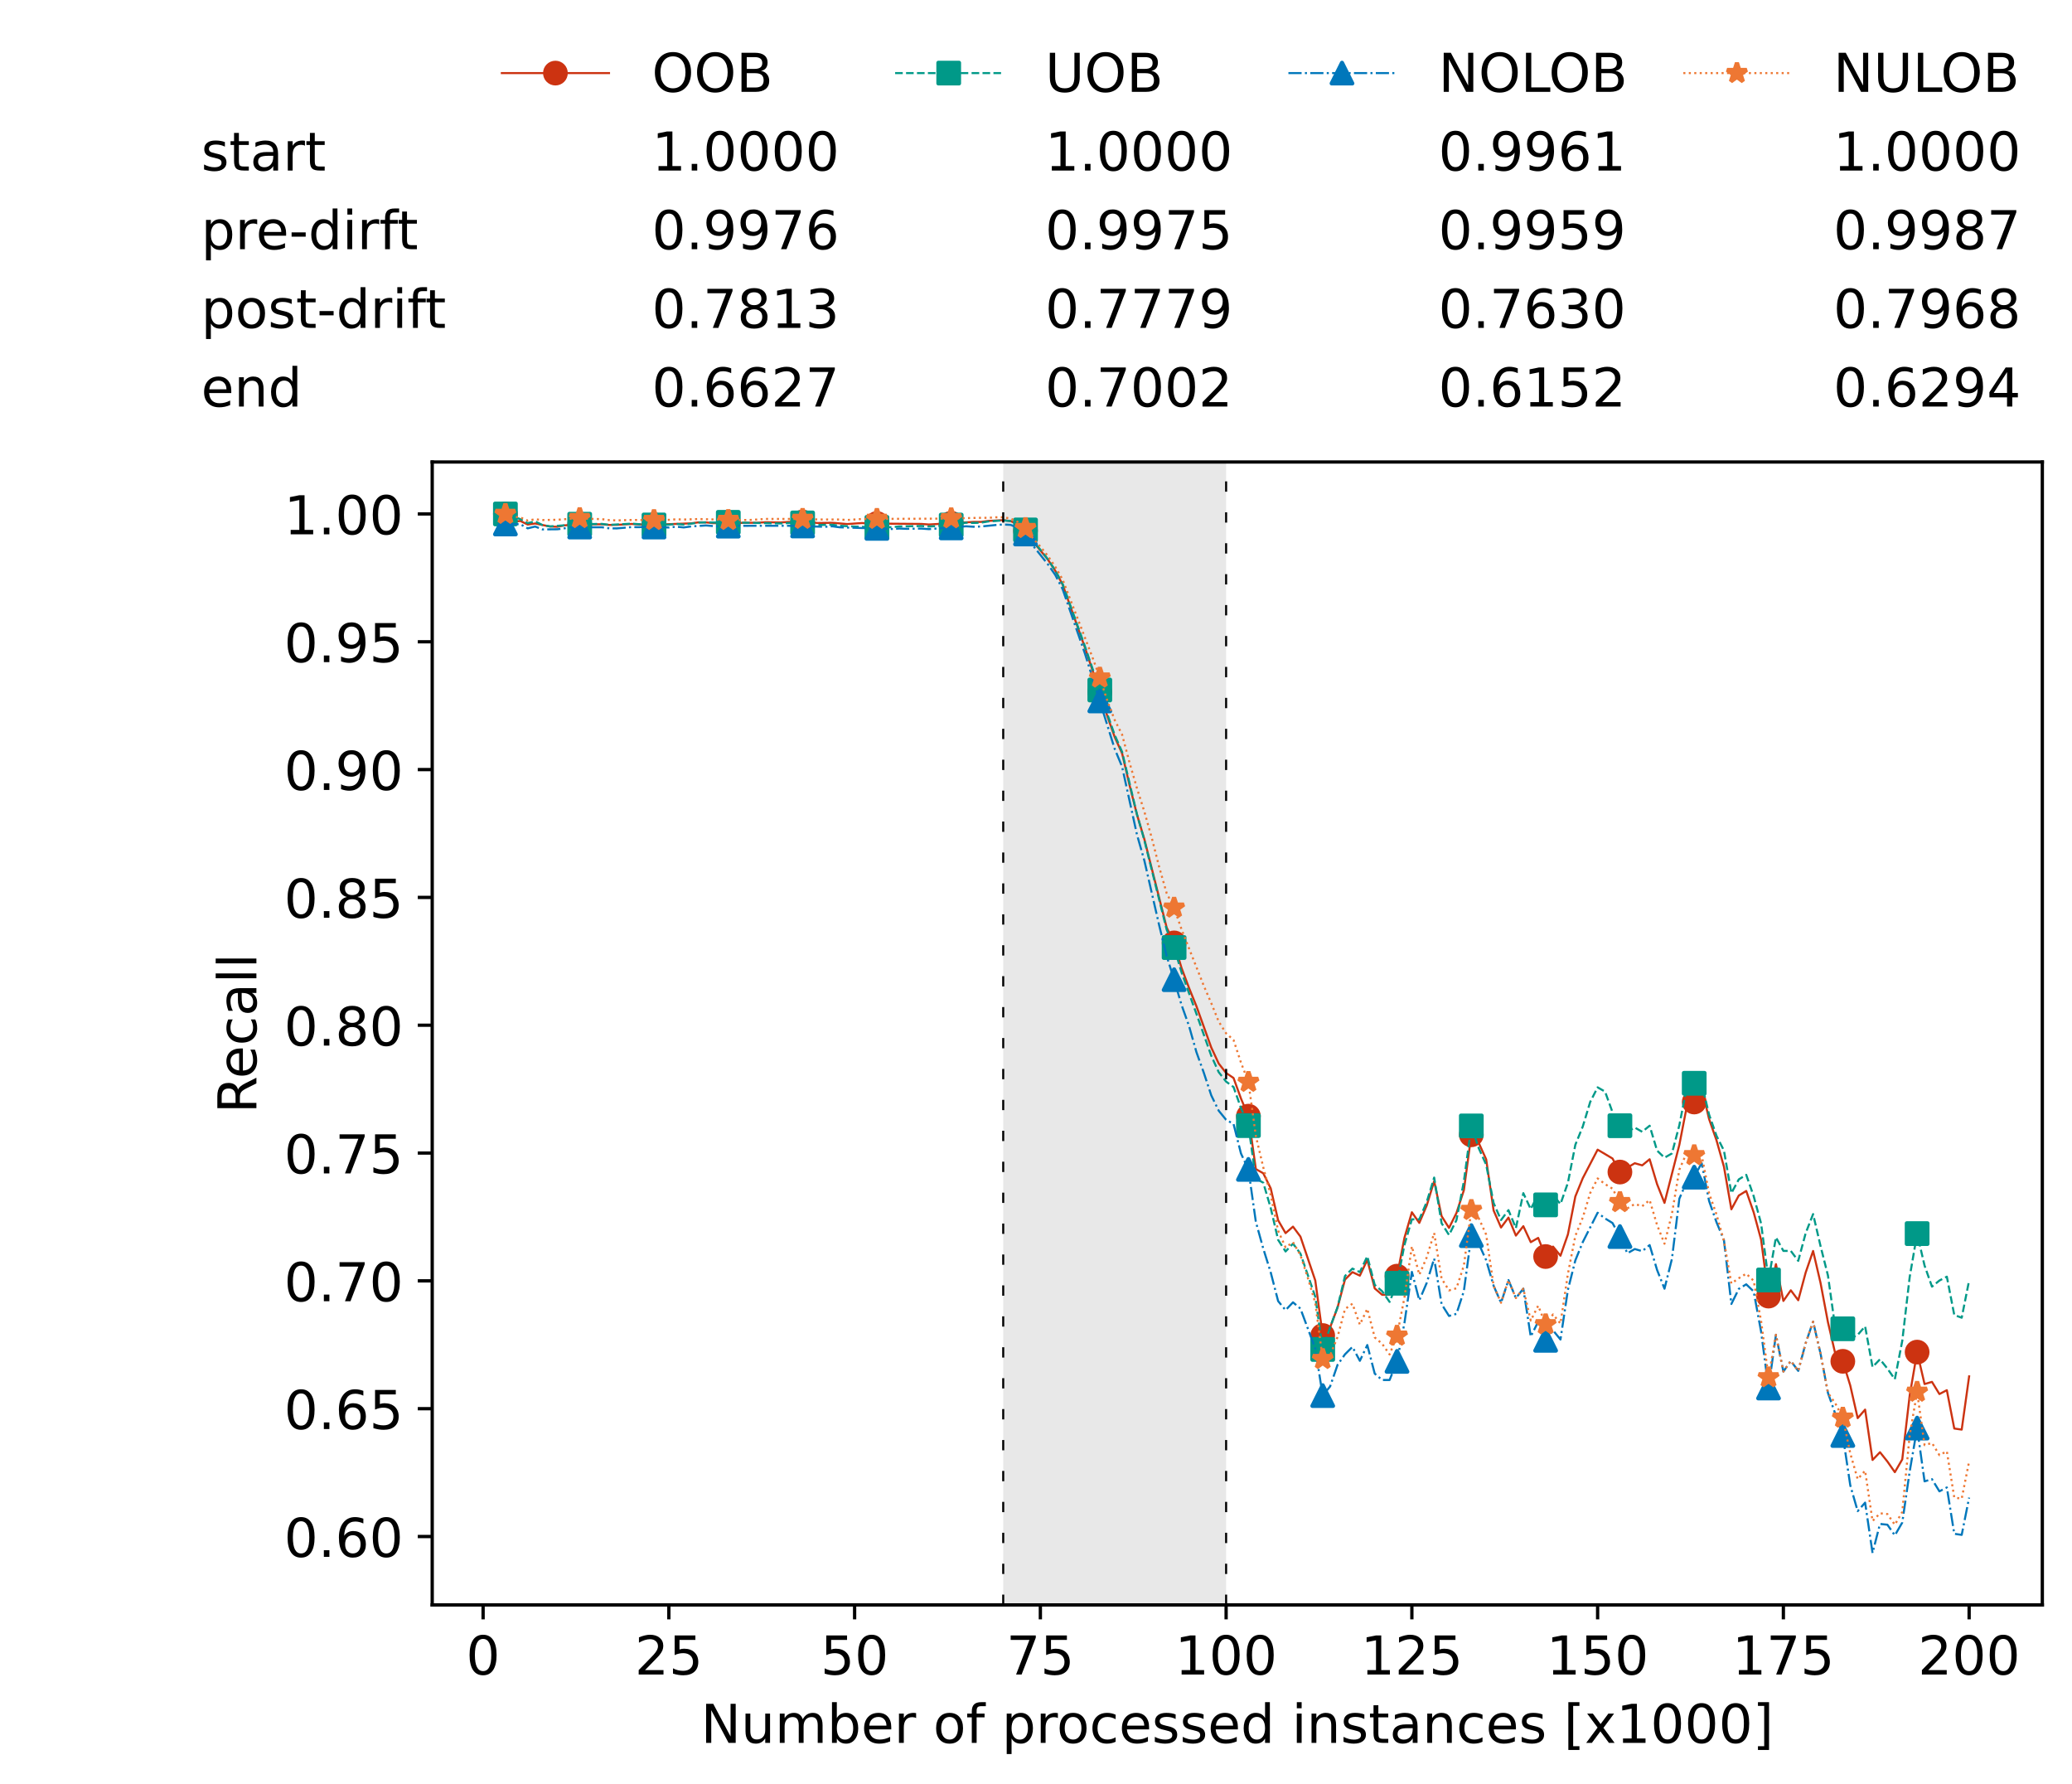 <?xml version="1.0" encoding="utf-8" standalone="no"?>
<!DOCTYPE svg PUBLIC "-//W3C//DTD SVG 1.1//EN"
  "http://www.w3.org/Graphics/SVG/1.1/DTD/svg11.dtd">
<!-- Created with matplotlib (https://matplotlib.org/) -->
<svg height="432.615pt" version="1.1" viewBox="0 0 502.65 432.615" width="502.65pt" xmlns="http://www.w3.org/2000/svg" xmlns:xlink="http://www.w3.org/1999/xlink">
 <defs>
  <style type="text/css">*{stroke-linecap:butt;stroke-linejoin:round;}</style>
 </defs>
 <g id="figure_1">
  <g id="patch_1">
   <path d="M 0 432.615 
L 502.65 432.615 
L 502.65 0 
L 0 0 
z
" style="fill:#ffffff;"/>
  </g>
  <g id="axes_1">
   <g id="patch_2">
    <path d="M 104.85 389.252 
L 495.45 389.252 
L 495.45 112.052 
L 104.85 112.052 
z
" style="fill:#ffffff;"/>
   </g>
   <g id="patch_3">
    <path clip-path="url(#p70dbf815d5)" d="M 297.446 389.252 
L 297.446 112.052 
L 243.372 112.052 
L 243.372 389.252 
z
" style="fill:#d3d3d3;opacity:0.5;"/>
   </g>
   <g id="matplotlib.axis_1">
    <g id="xtick_1">
     <g id="line2d_1">
      <defs>
       <path d="M 0 0 
L 0 3.5 
" id="mdb6a98dff5" style="stroke:#000000;stroke-width:0.8;"/>
      </defs>
      <g>
       <use style="stroke:#000000;stroke-width:0.8;" x="117.197" xlink:href="#mdb6a98dff5" y="389.252"/>
      </g>
     </g>
     <g id="text_1">
      <!-- 0 -->
      <g transform="translate(113.061 406.13)scale(0.13 -0.13)">
       <defs>
        <path d="M 31.781 66.406 
Q 24.172 66.406 20.328 58.906 
Q 16.5 51.422 16.5 36.375 
Q 16.5 21.391 20.328 13.891 
Q 24.172 6.391 31.781 6.391 
Q 39.453 6.391 43.281 13.891 
Q 47.125 21.391 47.125 36.375 
Q 47.125 51.422 43.281 58.906 
Q 39.453 66.406 31.781 66.406 
z
M 31.781 74.219 
Q 44.047 74.219 50.516 64.516 
Q 56.984 54.828 56.984 36.375 
Q 56.984 17.969 50.516 8.266 
Q 44.047 -1.422 31.781 -1.422 
Q 19.531 -1.422 13.062 8.266 
Q 6.594 17.969 6.594 36.375 
Q 6.594 54.828 13.062 64.516 
Q 19.531 74.219 31.781 74.219 
z
" id="DejaVuSans-48"/>
       </defs>
       <use xlink:href="#DejaVuSans-48"/>
      </g>
     </g>
    </g>
    <g id="xtick_2">
     <g id="line2d_2">
      <g>
       <use style="stroke:#000000;stroke-width:0.8;" x="162.259" xlink:href="#mdb6a98dff5" y="389.252"/>
      </g>
     </g>
     <g id="text_2">
      <!-- 25 -->
      <g transform="translate(153.988 406.13)scale(0.13 -0.13)">
       <defs>
        <path d="M 19.188 8.297 
L 53.609 8.297 
L 53.609 0 
L 7.328 0 
L 7.328 8.297 
Q 12.938 14.109 22.625 23.891 
Q 32.328 33.688 34.812 36.531 
Q 39.547 41.844 41.422 45.531 
Q 43.312 49.219 43.312 52.781 
Q 43.312 58.594 39.234 62.25 
Q 35.156 65.922 28.609 65.922 
Q 23.969 65.922 18.812 64.312 
Q 13.672 62.703 7.812 59.422 
L 7.812 69.391 
Q 13.766 71.781 18.938 73 
Q 24.125 74.219 28.422 74.219 
Q 39.75 74.219 46.484 68.547 
Q 53.219 62.891 53.219 53.422 
Q 53.219 48.922 51.531 44.891 
Q 49.859 40.875 45.406 35.406 
Q 44.188 33.984 37.641 27.219 
Q 31.109 20.453 19.188 8.297 
z
" id="DejaVuSans-50"/>
        <path d="M 10.797 72.906 
L 49.516 72.906 
L 49.516 64.594 
L 19.828 64.594 
L 19.828 46.734 
Q 21.969 47.469 24.109 47.828 
Q 26.266 48.188 28.422 48.188 
Q 40.625 48.188 47.75 41.5 
Q 54.891 34.812 54.891 23.391 
Q 54.891 11.625 47.562 5.094 
Q 40.234 -1.422 26.906 -1.422 
Q 22.312 -1.422 17.547 -0.641 
Q 12.797 0.141 7.719 1.703 
L 7.719 11.625 
Q 12.109 9.234 16.797 8.062 
Q 21.484 6.891 26.703 6.891 
Q 35.156 6.891 40.078 11.328 
Q 45.016 15.766 45.016 23.391 
Q 45.016 31 40.078 35.438 
Q 35.156 39.891 26.703 39.891 
Q 22.75 39.891 18.812 39.016 
Q 14.891 38.141 10.797 36.281 
z
" id="DejaVuSans-53"/>
       </defs>
       <use xlink:href="#DejaVuSans-50"/>
       <use x="63.623" xlink:href="#DejaVuSans-53"/>
      </g>
     </g>
    </g>
    <g id="xtick_3">
     <g id="line2d_3">
      <g>
       <use style="stroke:#000000;stroke-width:0.8;" x="207.322" xlink:href="#mdb6a98dff5" y="389.252"/>
      </g>
     </g>
     <g id="text_3">
      <!-- 50 -->
      <g transform="translate(199.05 406.13)scale(0.13 -0.13)">
       <use xlink:href="#DejaVuSans-53"/>
       <use x="63.623" xlink:href="#DejaVuSans-48"/>
      </g>
     </g>
    </g>
    <g id="xtick_4">
     <g id="line2d_4">
      <g>
       <use style="stroke:#000000;stroke-width:0.8;" x="252.384" xlink:href="#mdb6a98dff5" y="389.252"/>
      </g>
     </g>
     <g id="text_4">
      <!-- 75 -->
      <g transform="translate(244.113 406.13)scale(0.13 -0.13)">
       <defs>
        <path d="M 8.203 72.906 
L 55.078 72.906 
L 55.078 68.703 
L 28.609 0 
L 18.312 0 
L 43.219 64.594 
L 8.203 64.594 
z
" id="DejaVuSans-55"/>
       </defs>
       <use xlink:href="#DejaVuSans-55"/>
       <use x="63.623" xlink:href="#DejaVuSans-53"/>
      </g>
     </g>
    </g>
    <g id="xtick_5">
     <g id="line2d_5">
      <g>
       <use style="stroke:#000000;stroke-width:0.8;" x="297.446" xlink:href="#mdb6a98dff5" y="389.252"/>
      </g>
     </g>
     <g id="text_5">
      <!-- 100 -->
      <g transform="translate(285.039 406.13)scale(0.13 -0.13)">
       <defs>
        <path d="M 12.406 8.297 
L 28.516 8.297 
L 28.516 63.922 
L 10.984 60.406 
L 10.984 69.391 
L 28.422 72.906 
L 38.281 72.906 
L 38.281 8.297 
L 54.391 8.297 
L 54.391 0 
L 12.406 0 
z
" id="DejaVuSans-49"/>
       </defs>
       <use xlink:href="#DejaVuSans-49"/>
       <use x="63.623" xlink:href="#DejaVuSans-48"/>
       <use x="127.246" xlink:href="#DejaVuSans-48"/>
      </g>
     </g>
    </g>
    <g id="xtick_6">
     <g id="line2d_6">
      <g>
       <use style="stroke:#000000;stroke-width:0.8;" x="342.509" xlink:href="#mdb6a98dff5" y="389.252"/>
      </g>
     </g>
     <g id="text_6">
      <!-- 125 -->
      <g transform="translate(330.102 406.13)scale(0.13 -0.13)">
       <use xlink:href="#DejaVuSans-49"/>
       <use x="63.623" xlink:href="#DejaVuSans-50"/>
       <use x="127.246" xlink:href="#DejaVuSans-53"/>
      </g>
     </g>
    </g>
    <g id="xtick_7">
     <g id="line2d_7">
      <g>
       <use style="stroke:#000000;stroke-width:0.8;" x="387.571" xlink:href="#mdb6a98dff5" y="389.252"/>
      </g>
     </g>
     <g id="text_7">
      <!-- 150 -->
      <g transform="translate(375.164 406.13)scale(0.13 -0.13)">
       <use xlink:href="#DejaVuSans-49"/>
       <use x="63.623" xlink:href="#DejaVuSans-53"/>
       <use x="127.246" xlink:href="#DejaVuSans-48"/>
      </g>
     </g>
    </g>
    <g id="xtick_8">
     <g id="line2d_8">
      <g>
       <use style="stroke:#000000;stroke-width:0.8;" x="432.633" xlink:href="#mdb6a98dff5" y="389.252"/>
      </g>
     </g>
     <g id="text_8">
      <!-- 175 -->
      <g transform="translate(420.226 406.13)scale(0.13 -0.13)">
       <use xlink:href="#DejaVuSans-49"/>
       <use x="63.623" xlink:href="#DejaVuSans-55"/>
       <use x="127.246" xlink:href="#DejaVuSans-53"/>
      </g>
     </g>
    </g>
    <g id="xtick_9">
     <g id="line2d_9">
      <g>
       <use style="stroke:#000000;stroke-width:0.8;" x="477.695" xlink:href="#mdb6a98dff5" y="389.252"/>
      </g>
     </g>
     <g id="text_9">
      <!-- 200 -->
      <g transform="translate(465.289 406.13)scale(0.13 -0.13)">
       <use xlink:href="#DejaVuSans-50"/>
       <use x="63.623" xlink:href="#DejaVuSans-48"/>
       <use x="127.246" xlink:href="#DejaVuSans-48"/>
      </g>
     </g>
    </g>
    <g id="text_10">
     <!-- Number of processed instances [x1000] -->
     <g transform="translate(170.025 422.711)scale(0.13 -0.13)">
      <defs>
       <path d="M 9.812 72.906 
L 23.094 72.906 
L 55.422 11.922 
L 55.422 72.906 
L 64.984 72.906 
L 64.984 0 
L 51.703 0 
L 19.391 60.984 
L 19.391 0 
L 9.812 0 
z
" id="DejaVuSans-78"/>
       <path d="M 8.5 21.578 
L 8.5 54.688 
L 17.484 54.688 
L 17.484 21.922 
Q 17.484 14.156 20.5 10.266 
Q 23.531 6.391 29.594 6.391 
Q 36.859 6.391 41.078 11.031 
Q 45.312 15.672 45.312 23.688 
L 45.312 54.688 
L 54.297 54.688 
L 54.297 0 
L 45.312 0 
L 45.312 8.406 
Q 42.047 3.422 37.719 1 
Q 33.406 -1.422 27.688 -1.422 
Q 18.266 -1.422 13.375 4.438 
Q 8.5 10.297 8.5 21.578 
z
M 31.109 56 
z
" id="DejaVuSans-117"/>
       <path d="M 52 44.188 
Q 55.375 50.25 60.062 53.125 
Q 64.75 56 71.094 56 
Q 79.641 56 84.281 50.016 
Q 88.922 44.047 88.922 33.016 
L 88.922 0 
L 79.891 0 
L 79.891 32.719 
Q 79.891 40.578 77.094 44.375 
Q 74.312 48.188 68.609 48.188 
Q 61.625 48.188 57.562 43.547 
Q 53.516 38.922 53.516 30.906 
L 53.516 0 
L 44.484 0 
L 44.484 32.719 
Q 44.484 40.625 41.703 44.406 
Q 38.922 48.188 33.109 48.188 
Q 26.219 48.188 22.156 43.531 
Q 18.109 38.875 18.109 30.906 
L 18.109 0 
L 9.078 0 
L 9.078 54.688 
L 18.109 54.688 
L 18.109 46.188 
Q 21.188 51.219 25.484 53.609 
Q 29.781 56 35.688 56 
Q 41.656 56 45.828 52.969 
Q 50 49.953 52 44.188 
z
" id="DejaVuSans-109"/>
       <path d="M 48.688 27.297 
Q 48.688 37.203 44.609 42.844 
Q 40.531 48.484 33.406 48.484 
Q 26.266 48.484 22.188 42.844 
Q 18.109 37.203 18.109 27.297 
Q 18.109 17.391 22.188 11.75 
Q 26.266 6.109 33.406 6.109 
Q 40.531 6.109 44.609 11.75 
Q 48.688 17.391 48.688 27.297 
z
M 18.109 46.391 
Q 20.953 51.266 25.266 53.625 
Q 29.594 56 35.594 56 
Q 45.562 56 51.781 48.094 
Q 58.016 40.188 58.016 27.297 
Q 58.016 14.406 51.781 6.484 
Q 45.562 -1.422 35.594 -1.422 
Q 29.594 -1.422 25.266 0.953 
Q 20.953 3.328 18.109 8.203 
L 18.109 0 
L 9.078 0 
L 9.078 75.984 
L 18.109 75.984 
z
" id="DejaVuSans-98"/>
       <path d="M 56.203 29.594 
L 56.203 25.203 
L 14.891 25.203 
Q 15.484 15.922 20.484 11.062 
Q 25.484 6.203 34.422 6.203 
Q 39.594 6.203 44.453 7.469 
Q 49.312 8.734 54.109 11.281 
L 54.109 2.781 
Q 49.266 0.734 44.188 -0.344 
Q 39.109 -1.422 33.891 -1.422 
Q 20.797 -1.422 13.156 6.188 
Q 5.516 13.812 5.516 26.812 
Q 5.516 40.234 12.766 48.109 
Q 20.016 56 32.328 56 
Q 43.359 56 49.781 48.891 
Q 56.203 41.797 56.203 29.594 
z
M 47.219 32.234 
Q 47.125 39.594 43.094 43.984 
Q 39.062 48.391 32.422 48.391 
Q 24.906 48.391 20.391 44.141 
Q 15.875 39.891 15.188 32.172 
z
" id="DejaVuSans-101"/>
       <path d="M 41.109 46.297 
Q 39.594 47.172 37.812 47.578 
Q 36.031 48 33.891 48 
Q 26.266 48 22.188 43.047 
Q 18.109 38.094 18.109 28.812 
L 18.109 0 
L 9.078 0 
L 9.078 54.688 
L 18.109 54.688 
L 18.109 46.188 
Q 20.953 51.172 25.484 53.578 
Q 30.031 56 36.531 56 
Q 37.453 56 38.578 55.875 
Q 39.703 55.766 41.062 55.516 
z
" id="DejaVuSans-114"/>
       <path id="DejaVuSans-32"/>
       <path d="M 30.609 48.391 
Q 23.391 48.391 19.188 42.75 
Q 14.984 37.109 14.984 27.297 
Q 14.984 17.484 19.156 11.844 
Q 23.344 6.203 30.609 6.203 
Q 37.797 6.203 41.984 11.859 
Q 46.188 17.531 46.188 27.297 
Q 46.188 37.016 41.984 42.703 
Q 37.797 48.391 30.609 48.391 
z
M 30.609 56 
Q 42.328 56 49.016 48.375 
Q 55.719 40.766 55.719 27.297 
Q 55.719 13.875 49.016 6.219 
Q 42.328 -1.422 30.609 -1.422 
Q 18.844 -1.422 12.172 6.219 
Q 5.516 13.875 5.516 27.297 
Q 5.516 40.766 12.172 48.375 
Q 18.844 56 30.609 56 
z
" id="DejaVuSans-111"/>
       <path d="M 37.109 75.984 
L 37.109 68.5 
L 28.516 68.5 
Q 23.688 68.5 21.797 66.547 
Q 19.922 64.594 19.922 59.516 
L 19.922 54.688 
L 34.719 54.688 
L 34.719 47.703 
L 19.922 47.703 
L 19.922 0 
L 10.891 0 
L 10.891 47.703 
L 2.297 47.703 
L 2.297 54.688 
L 10.891 54.688 
L 10.891 58.5 
Q 10.891 67.625 15.141 71.797 
Q 19.391 75.984 28.609 75.984 
z
" id="DejaVuSans-102"/>
       <path d="M 18.109 8.203 
L 18.109 -20.797 
L 9.078 -20.797 
L 9.078 54.688 
L 18.109 54.688 
L 18.109 46.391 
Q 20.953 51.266 25.266 53.625 
Q 29.594 56 35.594 56 
Q 45.562 56 51.781 48.094 
Q 58.016 40.188 58.016 27.297 
Q 58.016 14.406 51.781 6.484 
Q 45.562 -1.422 35.594 -1.422 
Q 29.594 -1.422 25.266 0.953 
Q 20.953 3.328 18.109 8.203 
z
M 48.688 27.297 
Q 48.688 37.203 44.609 42.844 
Q 40.531 48.484 33.406 48.484 
Q 26.266 48.484 22.188 42.844 
Q 18.109 37.203 18.109 27.297 
Q 18.109 17.391 22.188 11.75 
Q 26.266 6.109 33.406 6.109 
Q 40.531 6.109 44.609 11.75 
Q 48.688 17.391 48.688 27.297 
z
" id="DejaVuSans-112"/>
       <path d="M 48.781 52.594 
L 48.781 44.188 
Q 44.969 46.297 41.141 47.344 
Q 37.312 48.391 33.406 48.391 
Q 24.656 48.391 19.812 42.844 
Q 14.984 37.312 14.984 27.297 
Q 14.984 17.281 19.812 11.734 
Q 24.656 6.203 33.406 6.203 
Q 37.312 6.203 41.141 7.25 
Q 44.969 8.297 48.781 10.406 
L 48.781 2.094 
Q 45.016 0.344 40.984 -0.531 
Q 36.969 -1.422 32.422 -1.422 
Q 20.062 -1.422 12.781 6.344 
Q 5.516 14.109 5.516 27.297 
Q 5.516 40.672 12.859 48.328 
Q 20.219 56 33.016 56 
Q 37.156 56 41.109 55.141 
Q 45.062 54.297 48.781 52.594 
z
" id="DejaVuSans-99"/>
       <path d="M 44.281 53.078 
L 44.281 44.578 
Q 40.484 46.531 36.375 47.5 
Q 32.281 48.484 27.875 48.484 
Q 21.188 48.484 17.844 46.438 
Q 14.5 44.391 14.5 40.281 
Q 14.5 37.156 16.891 35.375 
Q 19.281 33.594 26.516 31.984 
L 29.594 31.297 
Q 39.156 29.25 43.188 25.516 
Q 47.219 21.781 47.219 15.094 
Q 47.219 7.469 41.188 3.016 
Q 35.156 -1.422 24.609 -1.422 
Q 20.219 -1.422 15.453 -0.562 
Q 10.688 0.297 5.422 2 
L 5.422 11.281 
Q 10.406 8.688 15.234 7.391 
Q 20.062 6.109 24.812 6.109 
Q 31.156 6.109 34.562 8.281 
Q 37.984 10.453 37.984 14.406 
Q 37.984 18.062 35.516 20.016 
Q 33.062 21.969 24.703 23.781 
L 21.578 24.516 
Q 13.234 26.266 9.516 29.906 
Q 5.812 33.547 5.812 39.891 
Q 5.812 47.609 11.281 51.797 
Q 16.75 56 26.812 56 
Q 31.781 56 36.172 55.266 
Q 40.578 54.547 44.281 53.078 
z
" id="DejaVuSans-115"/>
       <path d="M 45.406 46.391 
L 45.406 75.984 
L 54.391 75.984 
L 54.391 0 
L 45.406 0 
L 45.406 8.203 
Q 42.578 3.328 38.25 0.953 
Q 33.938 -1.422 27.875 -1.422 
Q 17.969 -1.422 11.734 6.484 
Q 5.516 14.406 5.516 27.297 
Q 5.516 40.188 11.734 48.094 
Q 17.969 56 27.875 56 
Q 33.938 56 38.25 53.625 
Q 42.578 51.266 45.406 46.391 
z
M 14.797 27.297 
Q 14.797 17.391 18.875 11.75 
Q 22.953 6.109 30.078 6.109 
Q 37.203 6.109 41.297 11.75 
Q 45.406 17.391 45.406 27.297 
Q 45.406 37.203 41.297 42.844 
Q 37.203 48.484 30.078 48.484 
Q 22.953 48.484 18.875 42.844 
Q 14.797 37.203 14.797 27.297 
z
" id="DejaVuSans-100"/>
       <path d="M 9.422 54.688 
L 18.406 54.688 
L 18.406 0 
L 9.422 0 
z
M 9.422 75.984 
L 18.406 75.984 
L 18.406 64.594 
L 9.422 64.594 
z
" id="DejaVuSans-105"/>
       <path d="M 54.891 33.016 
L 54.891 0 
L 45.906 0 
L 45.906 32.719 
Q 45.906 40.484 42.875 44.328 
Q 39.844 48.188 33.797 48.188 
Q 26.516 48.188 22.312 43.547 
Q 18.109 38.922 18.109 30.906 
L 18.109 0 
L 9.078 0 
L 9.078 54.688 
L 18.109 54.688 
L 18.109 46.188 
Q 21.344 51.125 25.703 53.562 
Q 30.078 56 35.797 56 
Q 45.219 56 50.047 50.172 
Q 54.891 44.344 54.891 33.016 
z
" id="DejaVuSans-110"/>
       <path d="M 18.312 70.219 
L 18.312 54.688 
L 36.812 54.688 
L 36.812 47.703 
L 18.312 47.703 
L 18.312 18.016 
Q 18.312 11.328 20.141 9.422 
Q 21.969 7.516 27.594 7.516 
L 36.812 7.516 
L 36.812 0 
L 27.594 0 
Q 17.188 0 13.234 3.875 
Q 9.281 7.766 9.281 18.016 
L 9.281 47.703 
L 2.688 47.703 
L 2.688 54.688 
L 9.281 54.688 
L 9.281 70.219 
z
" id="DejaVuSans-116"/>
       <path d="M 34.281 27.484 
Q 23.391 27.484 19.188 25 
Q 14.984 22.516 14.984 16.5 
Q 14.984 11.719 18.141 8.906 
Q 21.297 6.109 26.703 6.109 
Q 34.188 6.109 38.703 11.406 
Q 43.219 16.703 43.219 25.484 
L 43.219 27.484 
z
M 52.203 31.203 
L 52.203 0 
L 43.219 0 
L 43.219 8.297 
Q 40.141 3.328 35.547 0.953 
Q 30.953 -1.422 24.312 -1.422 
Q 15.922 -1.422 10.953 3.297 
Q 6 8.016 6 15.922 
Q 6 25.141 12.172 29.828 
Q 18.359 34.516 30.609 34.516 
L 43.219 34.516 
L 43.219 35.406 
Q 43.219 41.609 39.141 45 
Q 35.062 48.391 27.688 48.391 
Q 23 48.391 18.547 47.266 
Q 14.109 46.141 10.016 43.891 
L 10.016 52.203 
Q 14.938 54.109 19.578 55.047 
Q 24.219 56 28.609 56 
Q 40.484 56 46.344 49.844 
Q 52.203 43.703 52.203 31.203 
z
" id="DejaVuSans-97"/>
       <path d="M 8.594 75.984 
L 29.297 75.984 
L 29.297 69 
L 17.578 69 
L 17.578 -6.203 
L 29.297 -6.203 
L 29.297 -13.188 
L 8.594 -13.188 
z
" id="DejaVuSans-91"/>
       <path d="M 54.891 54.688 
L 35.109 28.078 
L 55.906 0 
L 45.312 0 
L 29.391 21.484 
L 13.484 0 
L 2.875 0 
L 24.125 28.609 
L 4.688 54.688 
L 15.281 54.688 
L 29.781 35.203 
L 44.281 54.688 
z
" id="DejaVuSans-120"/>
       <path d="M 30.422 75.984 
L 30.422 -13.188 
L 9.719 -13.188 
L 9.719 -6.203 
L 21.391 -6.203 
L 21.391 69 
L 9.719 69 
L 9.719 75.984 
z
" id="DejaVuSans-93"/>
      </defs>
      <use xlink:href="#DejaVuSans-78"/>
      <use x="74.805" xlink:href="#DejaVuSans-117"/>
      <use x="138.184" xlink:href="#DejaVuSans-109"/>
      <use x="235.596" xlink:href="#DejaVuSans-98"/>
      <use x="299.072" xlink:href="#DejaVuSans-101"/>
      <use x="360.596" xlink:href="#DejaVuSans-114"/>
      <use x="401.709" xlink:href="#DejaVuSans-32"/>
      <use x="433.496" xlink:href="#DejaVuSans-111"/>
      <use x="494.678" xlink:href="#DejaVuSans-102"/>
      <use x="529.883" xlink:href="#DejaVuSans-32"/>
      <use x="561.67" xlink:href="#DejaVuSans-112"/>
      <use x="625.146" xlink:href="#DejaVuSans-114"/>
      <use x="664.01" xlink:href="#DejaVuSans-111"/>
      <use x="725.191" xlink:href="#DejaVuSans-99"/>
      <use x="780.172" xlink:href="#DejaVuSans-101"/>
      <use x="841.695" xlink:href="#DejaVuSans-115"/>
      <use x="893.795" xlink:href="#DejaVuSans-115"/>
      <use x="945.895" xlink:href="#DejaVuSans-101"/>
      <use x="1007.418" xlink:href="#DejaVuSans-100"/>
      <use x="1070.895" xlink:href="#DejaVuSans-32"/>
      <use x="1102.682" xlink:href="#DejaVuSans-105"/>
      <use x="1130.465" xlink:href="#DejaVuSans-110"/>
      <use x="1193.844" xlink:href="#DejaVuSans-115"/>
      <use x="1245.943" xlink:href="#DejaVuSans-116"/>
      <use x="1285.152" xlink:href="#DejaVuSans-97"/>
      <use x="1346.432" xlink:href="#DejaVuSans-110"/>
      <use x="1409.811" xlink:href="#DejaVuSans-99"/>
      <use x="1464.791" xlink:href="#DejaVuSans-101"/>
      <use x="1526.314" xlink:href="#DejaVuSans-115"/>
      <use x="1578.414" xlink:href="#DejaVuSans-32"/>
      <use x="1610.201" xlink:href="#DejaVuSans-91"/>
      <use x="1649.215" xlink:href="#DejaVuSans-120"/>
      <use x="1708.395" xlink:href="#DejaVuSans-49"/>
      <use x="1772.018" xlink:href="#DejaVuSans-48"/>
      <use x="1835.641" xlink:href="#DejaVuSans-48"/>
      <use x="1899.264" xlink:href="#DejaVuSans-48"/>
      <use x="1962.887" xlink:href="#DejaVuSans-93"/>
     </g>
    </g>
   </g>
   <g id="matplotlib.axis_2">
    <g id="ytick_1">
     <g id="line2d_10">
      <defs>
       <path d="M 0 0 
L -3.5 0 
" id="m9da2f4c4a1" style="stroke:#000000;stroke-width:0.8;"/>
      </defs>
      <g>
       <use style="stroke:#000000;stroke-width:0.8;" x="104.85" xlink:href="#m9da2f4c4a1" y="372.655"/>
      </g>
     </g>
     <g id="text_11">
      <!-- 0.60 -->
      <g transform="translate(68.905 377.594)scale(0.13 -0.13)">
       <defs>
        <path d="M 10.688 12.406 
L 21 12.406 
L 21 0 
L 10.688 0 
z
" id="DejaVuSans-46"/>
        <path d="M 33.016 40.375 
Q 26.375 40.375 22.484 35.828 
Q 18.609 31.297 18.609 23.391 
Q 18.609 15.531 22.484 10.953 
Q 26.375 6.391 33.016 6.391 
Q 39.656 6.391 43.531 10.953 
Q 47.406 15.531 47.406 23.391 
Q 47.406 31.297 43.531 35.828 
Q 39.656 40.375 33.016 40.375 
z
M 52.594 71.297 
L 52.594 62.312 
Q 48.875 64.062 45.094 64.984 
Q 41.312 65.922 37.594 65.922 
Q 27.828 65.922 22.672 59.328 
Q 17.531 52.734 16.797 39.406 
Q 19.672 43.656 24.016 45.922 
Q 28.375 48.188 33.594 48.188 
Q 44.578 48.188 50.953 41.516 
Q 57.328 34.859 57.328 23.391 
Q 57.328 12.156 50.688 5.359 
Q 44.047 -1.422 33.016 -1.422 
Q 20.359 -1.422 13.672 8.266 
Q 6.984 17.969 6.984 36.375 
Q 6.984 53.656 15.188 63.938 
Q 23.391 74.219 37.203 74.219 
Q 40.922 74.219 44.703 73.484 
Q 48.484 72.75 52.594 71.297 
z
" id="DejaVuSans-54"/>
       </defs>
       <use xlink:href="#DejaVuSans-48"/>
       <use x="63.623" xlink:href="#DejaVuSans-46"/>
       <use x="95.41" xlink:href="#DejaVuSans-54"/>
       <use x="159.033" xlink:href="#DejaVuSans-48"/>
      </g>
     </g>
    </g>
    <g id="ytick_2">
     <g id="line2d_11">
      <g>
       <use style="stroke:#000000;stroke-width:0.8;" x="104.85" xlink:href="#m9da2f4c4a1" y="341.655"/>
      </g>
     </g>
     <g id="text_12">
      <!-- 0.65 -->
      <g transform="translate(68.905 346.594)scale(0.13 -0.13)">
       <use xlink:href="#DejaVuSans-48"/>
       <use x="63.623" xlink:href="#DejaVuSans-46"/>
       <use x="95.41" xlink:href="#DejaVuSans-54"/>
       <use x="159.033" xlink:href="#DejaVuSans-53"/>
      </g>
     </g>
    </g>
    <g id="ytick_3">
     <g id="line2d_12">
      <g>
       <use style="stroke:#000000;stroke-width:0.8;" x="104.85" xlink:href="#m9da2f4c4a1" y="310.654"/>
      </g>
     </g>
     <g id="text_13">
      <!-- 0.70 -->
      <g transform="translate(68.905 315.593)scale(0.13 -0.13)">
       <use xlink:href="#DejaVuSans-48"/>
       <use x="63.623" xlink:href="#DejaVuSans-46"/>
       <use x="95.41" xlink:href="#DejaVuSans-55"/>
       <use x="159.033" xlink:href="#DejaVuSans-48"/>
      </g>
     </g>
    </g>
    <g id="ytick_4">
     <g id="line2d_13">
      <g>
       <use style="stroke:#000000;stroke-width:0.8;" x="104.85" xlink:href="#m9da2f4c4a1" y="279.654"/>
      </g>
     </g>
     <g id="text_14">
      <!-- 0.75 -->
      <g transform="translate(68.905 284.593)scale(0.13 -0.13)">
       <use xlink:href="#DejaVuSans-48"/>
       <use x="63.623" xlink:href="#DejaVuSans-46"/>
       <use x="95.41" xlink:href="#DejaVuSans-55"/>
       <use x="159.033" xlink:href="#DejaVuSans-53"/>
      </g>
     </g>
    </g>
    <g id="ytick_5">
     <g id="line2d_14">
      <g>
       <use style="stroke:#000000;stroke-width:0.8;" x="104.85" xlink:href="#m9da2f4c4a1" y="248.653"/>
      </g>
     </g>
     <g id="text_15">
      <!-- 0.80 -->
      <g transform="translate(68.905 253.592)scale(0.13 -0.13)">
       <defs>
        <path d="M 31.781 34.625 
Q 24.75 34.625 20.719 30.859 
Q 16.703 27.094 16.703 20.516 
Q 16.703 13.922 20.719 10.156 
Q 24.75 6.391 31.781 6.391 
Q 38.812 6.391 42.859 10.172 
Q 46.922 13.969 46.922 20.516 
Q 46.922 27.094 42.891 30.859 
Q 38.875 34.625 31.781 34.625 
z
M 21.922 38.812 
Q 15.578 40.375 12.031 44.719 
Q 8.5 49.078 8.5 55.328 
Q 8.5 64.062 14.719 69.141 
Q 20.953 74.219 31.781 74.219 
Q 42.672 74.219 48.875 69.141 
Q 55.078 64.062 55.078 55.328 
Q 55.078 49.078 51.531 44.719 
Q 48 40.375 41.703 38.812 
Q 48.828 37.156 52.797 32.312 
Q 56.781 27.484 56.781 20.516 
Q 56.781 9.906 50.312 4.234 
Q 43.844 -1.422 31.781 -1.422 
Q 19.734 -1.422 13.25 4.234 
Q 6.781 9.906 6.781 20.516 
Q 6.781 27.484 10.781 32.312 
Q 14.797 37.156 21.922 38.812 
z
M 18.312 54.391 
Q 18.312 48.734 21.844 45.562 
Q 25.391 42.391 31.781 42.391 
Q 38.141 42.391 41.719 45.562 
Q 45.312 48.734 45.312 54.391 
Q 45.312 60.062 41.719 63.234 
Q 38.141 66.406 31.781 66.406 
Q 25.391 66.406 21.844 63.234 
Q 18.312 60.062 18.312 54.391 
z
" id="DejaVuSans-56"/>
       </defs>
       <use xlink:href="#DejaVuSans-48"/>
       <use x="63.623" xlink:href="#DejaVuSans-46"/>
       <use x="95.41" xlink:href="#DejaVuSans-56"/>
       <use x="159.033" xlink:href="#DejaVuSans-48"/>
      </g>
     </g>
    </g>
    <g id="ytick_6">
     <g id="line2d_15">
      <g>
       <use style="stroke:#000000;stroke-width:0.8;" x="104.85" xlink:href="#m9da2f4c4a1" y="217.653"/>
      </g>
     </g>
     <g id="text_16">
      <!-- 0.85 -->
      <g transform="translate(68.905 222.592)scale(0.13 -0.13)">
       <use xlink:href="#DejaVuSans-48"/>
       <use x="63.623" xlink:href="#DejaVuSans-46"/>
       <use x="95.41" xlink:href="#DejaVuSans-56"/>
       <use x="159.033" xlink:href="#DejaVuSans-53"/>
      </g>
     </g>
    </g>
    <g id="ytick_7">
     <g id="line2d_16">
      <g>
       <use style="stroke:#000000;stroke-width:0.8;" x="104.85" xlink:href="#m9da2f4c4a1" y="186.653"/>
      </g>
     </g>
     <g id="text_17">
      <!-- 0.90 -->
      <g transform="translate(68.905 191.592)scale(0.13 -0.13)">
       <defs>
        <path d="M 10.984 1.516 
L 10.984 10.5 
Q 14.703 8.734 18.5 7.812 
Q 22.312 6.891 25.984 6.891 
Q 35.75 6.891 40.891 13.453 
Q 46.047 20.016 46.781 33.406 
Q 43.953 29.203 39.594 26.953 
Q 35.25 24.703 29.984 24.703 
Q 19.047 24.703 12.672 31.312 
Q 6.297 37.938 6.297 49.422 
Q 6.297 60.641 12.938 67.422 
Q 19.578 74.219 30.609 74.219 
Q 43.266 74.219 49.922 64.516 
Q 56.594 54.828 56.594 36.375 
Q 56.594 19.141 48.406 8.859 
Q 40.234 -1.422 26.422 -1.422 
Q 22.703 -1.422 18.891 -0.688 
Q 15.094 0.047 10.984 1.516 
z
M 30.609 32.422 
Q 37.25 32.422 41.125 36.953 
Q 45.016 41.5 45.016 49.422 
Q 45.016 57.281 41.125 61.844 
Q 37.25 66.406 30.609 66.406 
Q 23.969 66.406 20.094 61.844 
Q 16.219 57.281 16.219 49.422 
Q 16.219 41.5 20.094 36.953 
Q 23.969 32.422 30.609 32.422 
z
" id="DejaVuSans-57"/>
       </defs>
       <use xlink:href="#DejaVuSans-48"/>
       <use x="63.623" xlink:href="#DejaVuSans-46"/>
       <use x="95.41" xlink:href="#DejaVuSans-57"/>
       <use x="159.033" xlink:href="#DejaVuSans-48"/>
      </g>
     </g>
    </g>
    <g id="ytick_8">
     <g id="line2d_17">
      <g>
       <use style="stroke:#000000;stroke-width:0.8;" x="104.85" xlink:href="#m9da2f4c4a1" y="155.652"/>
      </g>
     </g>
     <g id="text_18">
      <!-- 0.95 -->
      <g transform="translate(68.905 160.591)scale(0.13 -0.13)">
       <use xlink:href="#DejaVuSans-48"/>
       <use x="63.623" xlink:href="#DejaVuSans-46"/>
       <use x="95.41" xlink:href="#DejaVuSans-57"/>
       <use x="159.033" xlink:href="#DejaVuSans-53"/>
      </g>
     </g>
    </g>
    <g id="ytick_9">
     <g id="line2d_18">
      <g>
       <use style="stroke:#000000;stroke-width:0.8;" x="104.85" xlink:href="#m9da2f4c4a1" y="124.652"/>
      </g>
     </g>
     <g id="text_19">
      <!-- 1.00 -->
      <g transform="translate(68.905 129.591)scale(0.13 -0.13)">
       <use xlink:href="#DejaVuSans-49"/>
       <use x="63.623" xlink:href="#DejaVuSans-46"/>
       <use x="95.41" xlink:href="#DejaVuSans-48"/>
       <use x="159.033" xlink:href="#DejaVuSans-48"/>
      </g>
     </g>
    </g>
    <g id="text_20">
     <!-- Recall -->
     <g transform="translate(62.201 270.044)rotate(-90)scale(0.13 -0.13)">
      <defs>
       <path d="M 44.391 34.188 
Q 47.562 33.109 50.562 29.594 
Q 53.562 26.078 56.594 19.922 
L 66.609 0 
L 56 0 
L 46.688 18.703 
Q 43.062 26.031 39.672 28.422 
Q 36.281 30.812 30.422 30.812 
L 19.672 30.812 
L 19.672 0 
L 9.812 0 
L 9.812 72.906 
L 32.078 72.906 
Q 44.578 72.906 50.734 67.672 
Q 56.891 62.453 56.891 51.906 
Q 56.891 45.016 53.688 40.469 
Q 50.484 35.938 44.391 34.188 
z
M 19.672 64.797 
L 19.672 38.922 
L 32.078 38.922 
Q 39.203 38.922 42.844 42.219 
Q 46.484 45.516 46.484 51.906 
Q 46.484 58.297 42.844 61.547 
Q 39.203 64.797 32.078 64.797 
z
" id="DejaVuSans-82"/>
       <path d="M 9.422 75.984 
L 18.406 75.984 
L 18.406 0 
L 9.422 0 
z
" id="DejaVuSans-108"/>
      </defs>
      <use xlink:href="#DejaVuSans-82"/>
      <use x="64.982" xlink:href="#DejaVuSans-101"/>
      <use x="126.506" xlink:href="#DejaVuSans-99"/>
      <use x="181.486" xlink:href="#DejaVuSans-97"/>
      <use x="242.766" xlink:href="#DejaVuSans-108"/>
      <use x="270.549" xlink:href="#DejaVuSans-108"/>
     </g>
    </g>
   </g>
   <g id="line2d_19"/>
   <g id="line2d_20"/>
   <g id="line2d_21"/>
   <g id="line2d_22"/>
   <g id="line2d_23"/>
   <g id="line2d_24">
    <path clip-path="url(#p70dbf815d5)" d="M 122.605 124.652 
L 124.407 126.569 
L 126.21 126.339 
L 128.012 127.222 
L 129.815 126.966 
L 133.419 127.698 
L 135.222 127.757 
L 137.024 127.412 
L 140.629 127.147 
L 146.037 127.162 
L 147.839 127.317 
L 149.642 127.301 
L 153.247 127.076 
L 155.049 127.199 
L 156.852 127.133 
L 158.654 127.26 
L 167.667 126.932 
L 169.469 126.685 
L 171.272 126.695 
L 173.074 126.878 
L 183.889 126.776 
L 185.692 126.655 
L 189.297 126.718 
L 191.099 126.599 
L 196.507 126.597 
L 198.309 126.849 
L 201.914 126.79 
L 205.519 127.099 
L 209.124 126.858 
L 210.927 126.973 
L 223.544 127.075 
L 225.347 127.209 
L 236.162 126.582 
L 237.964 126.583 
L 239.767 126.342 
L 243.372 126.152 
L 245.174 126.382 
L 246.976 127.19 
L 248.779 128.724 
L 250.581 131.314 
L 254.186 135.681 
L 255.989 138.409 
L 257.791 141.799 
L 263.199 157.082 
L 266.804 167.848 
L 268.606 173.616 
L 270.409 178.742 
L 272.211 182.722 
L 274.014 190.411 
L 275.816 197.56 
L 277.619 203.565 
L 283.026 224.96 
L 284.829 228.686 
L 286.631 234.763 
L 288.434 239.57 
L 290.236 244.022 
L 293.841 254.048 
L 295.644 257.937 
L 297.446 260.238 
L 299.249 261.454 
L 301.051 266.436 
L 302.854 270.709 
L 304.656 283.542 
L 306.459 284.558 
L 308.261 288.207 
L 310.064 295.957 
L 311.866 299.078 
L 313.669 297.501 
L 315.471 299.913 
L 319.076 310.568 
L 320.879 323.909 
L 322.681 321.941 
L 324.484 317.092 
L 326.286 310.336 
L 328.089 308.536 
L 329.891 309.381 
L 331.694 305.548 
L 333.496 312.482 
L 335.299 314.032 
L 337.101 314.032 
L 338.904 309.511 
L 340.706 300.211 
L 342.509 294.011 
L 344.311 296.594 
L 346.114 292.367 
L 347.916 286.462 
L 349.719 294.95 
L 351.521 297.812 
L 353.324 294.195 
L 355.126 288.659 
L 356.928 275.226 
L 358.731 277.194 
L 360.533 281.18 
L 362.336 293.58 
L 364.138 297.713 
L 365.941 295.302 
L 367.743 299.674 
L 369.546 297.39 
L 371.348 301.265 
L 373.151 300.232 
L 374.953 304.752 
L 376.756 302.341 
L 378.558 304.556 
L 380.361 299.389 
L 382.163 290.183 
L 383.966 285.754 
L 387.571 278.833 
L 391.176 280.973 
L 392.978 284.261 
L 396.583 282.121 
L 398.386 282.638 
L 400.188 281.161 
L 401.991 287.189 
L 403.793 291.742 
L 407.398 277.652 
L 409.201 268.352 
L 411.003 267.276 
L 412.806 263.831 
L 414.608 271.407 
L 416.411 276.573 
L 418.213 282.961 
L 420.016 293.295 
L 421.818 289.956 
L 423.621 288.849 
L 425.423 294.016 
L 427.226 300.659 
L 429.028 314.347 
L 430.831 306.597 
L 432.633 315.522 
L 434.436 312.938 
L 436.238 315.354 
L 438.041 308.637 
L 439.843 303.403 
L 441.646 311.153 
L 443.448 320.692 
L 445.251 328.442 
L 447.053 330.164 
L 448.856 336.02 
L 450.658 343.945 
L 452.461 341.878 
L 454.263 354.09 
L 456.066 352.212 
L 457.868 354.466 
L 459.671 357.05 
L 461.473 353.949 
L 463.276 338.449 
L 465.078 327.931 
L 466.881 335.681 
L 468.683 335.153 
L 470.485 338.105 
L 472.288 337.166 
L 474.09 346.466 
L 475.893 346.727 
L 477.695 333.81 
L 477.695 333.81 
" style="fill:none;stroke:#cc3311;stroke-linecap:square;stroke-width:0.5;"/>
    <defs>
     <path d="M 0 2.5 
C 0.663 2.5 1.299 2.237 1.768 1.768 
C 2.237 1.299 2.5 0.663 2.5 0 
C 2.5 -0.663 2.237 -1.299 1.768 -1.768 
C 1.299 -2.237 0.663 -2.5 0 -2.5 
C -0.663 -2.5 -1.299 -2.237 -1.768 -1.768 
C -2.237 -1.299 -2.5 -0.663 -2.5 0 
C -2.5 0.663 -2.237 1.299 -1.768 1.768 
C -1.299 2.237 -0.663 2.5 0 2.5 
z
" id="mf4ca5a20f4" style="stroke:#cc3311;"/>
    </defs>
    <g clip-path="url(#p70dbf815d5)">
     <use style="fill:#cc3311;stroke:#cc3311;" x="122.605" xlink:href="#mf4ca5a20f4" y="124.652"/>
     <use style="fill:#cc3311;stroke:#cc3311;" x="140.629" xlink:href="#mf4ca5a20f4" y="127.147"/>
     <use style="fill:#cc3311;stroke:#cc3311;" x="158.654" xlink:href="#mf4ca5a20f4" y="127.26"/>
     <use style="fill:#cc3311;stroke:#cc3311;" x="176.679" xlink:href="#mf4ca5a20f4" y="126.808"/>
     <use style="fill:#cc3311;stroke:#cc3311;" x="194.704" xlink:href="#mf4ca5a20f4" y="126.595"/>
     <use style="fill:#cc3311;stroke:#cc3311;" x="212.729" xlink:href="#mf4ca5a20f4" y="126.973"/>
     <use style="fill:#cc3311;stroke:#cc3311;" x="230.754" xlink:href="#mf4ca5a20f4" y="126.906"/>
     <use style="fill:#cc3311;stroke:#cc3311;" x="248.779" xlink:href="#mf4ca5a20f4" y="128.724"/>
     <use style="fill:#cc3311;stroke:#cc3311;" x="266.804" xlink:href="#mf4ca5a20f4" y="167.848"/>
     <use style="fill:#cc3311;stroke:#cc3311;" x="284.829" xlink:href="#mf4ca5a20f4" y="228.686"/>
     <use style="fill:#cc3311;stroke:#cc3311;" x="302.854" xlink:href="#mf4ca5a20f4" y="270.709"/>
     <use style="fill:#cc3311;stroke:#cc3311;" x="320.879" xlink:href="#mf4ca5a20f4" y="323.909"/>
     <use style="fill:#cc3311;stroke:#cc3311;" x="338.904" xlink:href="#mf4ca5a20f4" y="309.511"/>
     <use style="fill:#cc3311;stroke:#cc3311;" x="356.928" xlink:href="#mf4ca5a20f4" y="275.226"/>
     <use style="fill:#cc3311;stroke:#cc3311;" x="374.953" xlink:href="#mf4ca5a20f4" y="304.752"/>
     <use style="fill:#cc3311;stroke:#cc3311;" x="392.978" xlink:href="#mf4ca5a20f4" y="284.261"/>
     <use style="fill:#cc3311;stroke:#cc3311;" x="411.003" xlink:href="#mf4ca5a20f4" y="267.276"/>
     <use style="fill:#cc3311;stroke:#cc3311;" x="429.028" xlink:href="#mf4ca5a20f4" y="314.347"/>
     <use style="fill:#cc3311;stroke:#cc3311;" x="447.053" xlink:href="#mf4ca5a20f4" y="330.164"/>
     <use style="fill:#cc3311;stroke:#cc3311;" x="465.078" xlink:href="#mf4ca5a20f4" y="327.931"/>
    </g>
   </g>
   <g id="line2d_25"/>
   <g id="line2d_26"/>
   <g id="line2d_27"/>
   <g id="line2d_28"/>
   <g id="line2d_29">
    <path clip-path="url(#p70dbf815d5)" d="M 122.605 124.652 
L 126.21 125.895 
L 128.012 126.889 
L 129.815 126.442 
L 131.617 127.35 
L 133.419 127.669 
L 137.024 127.399 
L 140.629 127.136 
L 146.037 127.064 
L 147.839 127.306 
L 153.247 127 
L 155.049 127.127 
L 156.852 127.126 
L 158.654 127.316 
L 162.259 127.251 
L 164.062 127.052 
L 165.864 127.235 
L 169.469 126.75 
L 171.272 126.695 
L 174.877 126.749 
L 178.482 126.729 
L 189.297 126.955 
L 192.902 126.775 
L 194.704 126.829 
L 196.507 127.016 
L 198.309 127.334 
L 201.914 127.274 
L 203.717 127.516 
L 207.322 127.708 
L 210.927 127.83 
L 214.532 127.907 
L 216.334 127.854 
L 218.137 127.686 
L 223.544 127.571 
L 225.347 127.706 
L 230.754 127.342 
L 234.359 126.773 
L 236.162 126.831 
L 237.964 126.771 
L 239.767 126.468 
L 243.372 126.215 
L 245.174 126.381 
L 246.976 127.128 
L 248.779 128.531 
L 250.581 131.19 
L 252.384 133.31 
L 254.186 135.622 
L 255.989 138.334 
L 257.791 141.644 
L 263.199 156.745 
L 266.804 167.349 
L 268.606 173.117 
L 270.409 178.243 
L 272.211 182.344 
L 275.816 197.489 
L 277.619 203.818 
L 283.026 225.465 
L 284.829 229.811 
L 286.631 235.818 
L 290.236 245.871 
L 293.841 256.056 
L 295.644 260.027 
L 297.446 262.328 
L 299.249 263.644 
L 301.051 268.727 
L 302.854 273 
L 304.656 285.833 
L 306.459 286.849 
L 308.261 292.961 
L 310.064 300.711 
L 311.866 303.524 
L 313.669 301.623 
L 315.471 304.035 
L 319.076 314.5 
L 320.879 327.288 
L 322.681 321.875 
L 324.484 317.026 
L 326.286 309.474 
L 328.089 307.674 
L 329.891 308.52 
L 331.694 304.686 
L 333.496 311.621 
L 335.299 313.171 
L 337.101 315.754 
L 338.904 311.233 
L 340.706 301.933 
L 342.509 295.733 
L 344.311 295.733 
L 346.114 291.506 
L 347.916 285.601 
L 349.719 296.672 
L 351.521 299.534 
L 353.324 295.917 
L 355.126 286.506 
L 356.928 273.073 
L 358.731 278.486 
L 360.533 282.472 
L 362.336 291.772 
L 364.138 295.905 
L 365.941 293.494 
L 367.743 297.866 
L 369.546 289.381 
L 371.348 293.256 
L 373.151 289.64 
L 374.953 292.223 
L 376.756 289.812 
L 378.558 292.026 
L 380.361 286.86 
L 382.163 277.653 
L 383.966 273.225 
L 385.768 267.263 
L 387.571 263.72 
L 389.373 264.754 
L 391.176 269.736 
L 392.978 273.024 
L 394.781 274.5 
L 396.583 273.467 
L 398.386 274.5 
L 400.188 273.024 
L 401.991 279.052 
L 403.793 280.786 
L 405.596 279.752 
L 407.398 272.897 
L 409.201 263.597 
L 411.003 262.735 
L 412.806 262.735 
L 414.608 270.311 
L 416.411 275.477 
L 418.213 279.047 
L 420.016 289.381 
L 421.818 286.042 
L 423.621 284.935 
L 425.423 290.102 
L 427.226 296.745 
L 429.028 310.433 
L 430.831 300.1 
L 432.633 303.388 
L 434.436 303.388 
L 436.238 305.803 
L 438.041 299.086 
L 439.843 294.457 
L 441.646 302.207 
L 443.448 309.361 
L 445.251 322.277 
L 447.053 322.277 
L 448.856 324.689 
L 450.658 323.756 
L 452.461 321.689 
L 454.263 331.553 
L 456.066 329.674 
L 457.868 331.929 
L 459.671 334.512 
L 461.473 325.212 
L 463.276 309.712 
L 465.078 299.194 
L 466.881 306.944 
L 468.683 312.052 
L 470.485 310.576 
L 472.288 309.637 
L 474.09 318.937 
L 475.893 319.588 
L 477.695 310.546 
L 477.695 310.546 
" style="fill:none;stroke:#009988;stroke-dasharray:1.85,0.8;stroke-dashoffset:0;stroke-width:0.5;"/>
    <defs>
     <path d="M -2.5 2.5 
L 2.5 2.5 
L 2.5 -2.5 
L -2.5 -2.5 
z
" id="m3a3bc97cfa" style="stroke:#009988;stroke-linejoin:miter;"/>
    </defs>
    <g clip-path="url(#p70dbf815d5)">
     <use style="fill:#009988;stroke:#009988;stroke-linejoin:miter;" x="122.605" xlink:href="#m3a3bc97cfa" y="124.652"/>
     <use style="fill:#009988;stroke:#009988;stroke-linejoin:miter;" x="140.629" xlink:href="#m3a3bc97cfa" y="127.136"/>
     <use style="fill:#009988;stroke:#009988;stroke-linejoin:miter;" x="158.654" xlink:href="#m3a3bc97cfa" y="127.316"/>
     <use style="fill:#009988;stroke:#009988;stroke-linejoin:miter;" x="176.679" xlink:href="#m3a3bc97cfa" y="126.684"/>
     <use style="fill:#009988;stroke:#009988;stroke-linejoin:miter;" x="194.704" xlink:href="#m3a3bc97cfa" y="126.829"/>
     <use style="fill:#009988;stroke:#009988;stroke-linejoin:miter;" x="212.729" xlink:href="#m3a3bc97cfa" y="127.894"/>
     <use style="fill:#009988;stroke:#009988;stroke-linejoin:miter;" x="230.754" xlink:href="#m3a3bc97cfa" y="127.342"/>
     <use style="fill:#009988;stroke:#009988;stroke-linejoin:miter;" x="248.779" xlink:href="#m3a3bc97cfa" y="128.531"/>
     <use style="fill:#009988;stroke:#009988;stroke-linejoin:miter;" x="266.804" xlink:href="#m3a3bc97cfa" y="167.349"/>
     <use style="fill:#009988;stroke:#009988;stroke-linejoin:miter;" x="284.829" xlink:href="#m3a3bc97cfa" y="229.811"/>
     <use style="fill:#009988;stroke:#009988;stroke-linejoin:miter;" x="302.854" xlink:href="#m3a3bc97cfa" y="273"/>
     <use style="fill:#009988;stroke:#009988;stroke-linejoin:miter;" x="320.879" xlink:href="#m3a3bc97cfa" y="327.288"/>
     <use style="fill:#009988;stroke:#009988;stroke-linejoin:miter;" x="338.904" xlink:href="#m3a3bc97cfa" y="311.233"/>
     <use style="fill:#009988;stroke:#009988;stroke-linejoin:miter;" x="356.928" xlink:href="#m3a3bc97cfa" y="273.073"/>
     <use style="fill:#009988;stroke:#009988;stroke-linejoin:miter;" x="374.953" xlink:href="#m3a3bc97cfa" y="292.223"/>
     <use style="fill:#009988;stroke:#009988;stroke-linejoin:miter;" x="392.978" xlink:href="#m3a3bc97cfa" y="273.024"/>
     <use style="fill:#009988;stroke:#009988;stroke-linejoin:miter;" x="411.003" xlink:href="#m3a3bc97cfa" y="262.735"/>
     <use style="fill:#009988;stroke:#009988;stroke-linejoin:miter;" x="429.028" xlink:href="#m3a3bc97cfa" y="310.433"/>
     <use style="fill:#009988;stroke:#009988;stroke-linejoin:miter;" x="447.053" xlink:href="#m3a3bc97cfa" y="322.277"/>
     <use style="fill:#009988;stroke:#009988;stroke-linejoin:miter;" x="465.078" xlink:href="#m3a3bc97cfa" y="299.194"/>
    </g>
   </g>
   <g id="line2d_30"/>
   <g id="line2d_31"/>
   <g id="line2d_32"/>
   <g id="line2d_33"/>
   <g id="line2d_34">
    <path clip-path="url(#p70dbf815d5)" d="M 122.605 127.088 
L 126.21 127.133 
L 128.012 128.144 
L 129.815 127.704 
L 131.617 128.401 
L 135.222 128.366 
L 138.827 127.879 
L 140.629 127.823 
L 142.432 127.888 
L 146.037 127.879 
L 147.839 128.147 
L 149.642 128.155 
L 153.247 127.835 
L 155.049 127.856 
L 156.852 127.757 
L 162.259 127.939 
L 164.062 127.737 
L 165.864 127.917 
L 167.667 127.678 
L 171.272 127.441 
L 174.877 127.738 
L 178.482 127.528 
L 191.099 127.512 
L 200.112 127.768 
L 201.914 127.646 
L 203.717 127.889 
L 216.334 128.295 
L 218.137 128.185 
L 219.939 128.255 
L 223.544 128.197 
L 225.347 128.334 
L 234.359 127.641 
L 236.162 127.757 
L 237.964 127.697 
L 241.569 127.332 
L 243.372 127.203 
L 245.174 127.299 
L 246.976 128.049 
L 248.779 129.516 
L 250.581 132.314 
L 254.186 136.838 
L 255.989 139.425 
L 257.791 142.914 
L 263.199 158.529 
L 270.409 181.611 
L 272.211 185.953 
L 275.816 202.422 
L 277.619 208.752 
L 281.224 224.492 
L 283.026 231.876 
L 284.829 237.605 
L 286.631 243.734 
L 288.434 248.789 
L 290.236 255.153 
L 292.039 260.194 
L 293.841 265.66 
L 295.644 269.383 
L 297.446 271.591 
L 299.249 272.608 
L 301.051 279.769 
L 302.854 283.617 
L 304.656 296.33 
L 306.459 302.835 
L 308.261 308.585 
L 310.064 315.56 
L 311.866 317.759 
L 313.669 315.858 
L 315.471 317.379 
L 319.076 327.076 
L 320.879 338.48 
L 322.681 336.251 
L 324.484 331.01 
L 326.286 328.466 
L 328.089 326.666 
L 329.891 330.048 
L 331.694 326.215 
L 333.496 333.149 
L 335.299 334.699 
L 337.101 334.699 
L 338.904 330.178 
L 340.706 320.878 
L 342.509 308.478 
L 344.311 315.367 
L 346.114 311.139 
L 347.916 305.234 
L 349.719 316.306 
L 351.521 319.168 
L 353.324 318.651 
L 355.126 313.115 
L 356.928 299.682 
L 358.731 301.65 
L 360.533 305.636 
L 362.336 311.836 
L 364.138 315.969 
L 365.941 310.458 
L 367.743 314.83 
L 369.546 312.546 
L 371.348 324.171 
L 373.151 320.554 
L 374.953 325.075 
L 376.756 322.664 
L 378.558 324.878 
L 380.361 312.822 
L 382.163 305.683 
L 383.966 301.254 
L 387.571 294.134 
L 389.373 295.512 
L 391.176 296.619 
L 392.978 299.907 
L 394.781 303.967 
L 396.583 302.934 
L 398.386 303.45 
L 400.188 301.974 
L 401.991 308.002 
L 403.793 312.554 
L 405.596 305.321 
L 407.398 290.715 
L 409.201 286.582 
L 411.003 285.505 
L 412.806 282.061 
L 414.608 291.268 
L 416.411 296.434 
L 418.213 300.756 
L 420.016 316.256 
L 421.818 312.599 
L 423.621 311.492 
L 425.423 313.214 
L 427.226 322.957 
L 429.028 336.646 
L 430.831 323.729 
L 432.633 332.653 
L 434.436 330.07 
L 436.238 332.486 
L 438.041 325.769 
L 439.843 320.535 
L 441.646 328.285 
L 443.448 337.824 
L 447.053 348.157 
L 448.856 360.213 
L 450.658 366.506 
L 452.461 364.44 
L 454.263 376.652 
L 456.066 369.606 
L 457.868 369.794 
L 459.671 372.378 
L 461.473 369.277 
L 463.276 356.877 
L 465.078 346.359 
L 466.881 359.276 
L 468.683 358.748 
L 470.485 361.7 
L 472.288 360.761 
L 474.09 371.998 
L 475.893 372.259 
L 477.695 363.217 
L 477.695 363.217 
" style="fill:none;stroke:#0077bb;stroke-dasharray:3.2,0.8,0.5,0.8;stroke-dashoffset:0;stroke-width:0.5;"/>
    <defs>
     <path d="M 0 -2.5 
L -2.5 2.5 
L 2.5 2.5 
z
" id="m63dcb71958" style="stroke:#0077bb;stroke-linejoin:miter;"/>
    </defs>
    <g clip-path="url(#p70dbf815d5)">
     <use style="fill:#0077bb;stroke:#0077bb;stroke-linejoin:miter;" x="122.605" xlink:href="#m63dcb71958" y="127.088"/>
     <use style="fill:#0077bb;stroke:#0077bb;stroke-linejoin:miter;" x="140.629" xlink:href="#m63dcb71958" y="127.823"/>
     <use style="fill:#0077bb;stroke:#0077bb;stroke-linejoin:miter;" x="158.654" xlink:href="#m63dcb71958" y="127.825"/>
     <use style="fill:#0077bb;stroke:#0077bb;stroke-linejoin:miter;" x="176.679" xlink:href="#m63dcb71958" y="127.608"/>
     <use style="fill:#0077bb;stroke:#0077bb;stroke-linejoin:miter;" x="194.704" xlink:href="#m63dcb71958" y="127.567"/>
     <use style="fill:#0077bb;stroke:#0077bb;stroke-linejoin:miter;" x="212.729" xlink:href="#m63dcb71958" y="128.149"/>
     <use style="fill:#0077bb;stroke:#0077bb;stroke-linejoin:miter;" x="230.754" xlink:href="#m63dcb71958" y="128.033"/>
     <use style="fill:#0077bb;stroke:#0077bb;stroke-linejoin:miter;" x="248.779" xlink:href="#m63dcb71958" y="129.516"/>
     <use style="fill:#0077bb;stroke:#0077bb;stroke-linejoin:miter;" x="266.804" xlink:href="#m63dcb71958" y="170"/>
     <use style="fill:#0077bb;stroke:#0077bb;stroke-linejoin:miter;" x="284.829" xlink:href="#m63dcb71958" y="237.605"/>
     <use style="fill:#0077bb;stroke:#0077bb;stroke-linejoin:miter;" x="302.854" xlink:href="#m63dcb71958" y="283.617"/>
     <use style="fill:#0077bb;stroke:#0077bb;stroke-linejoin:miter;" x="320.879" xlink:href="#m63dcb71958" y="338.48"/>
     <use style="fill:#0077bb;stroke:#0077bb;stroke-linejoin:miter;" x="338.904" xlink:href="#m63dcb71958" y="330.178"/>
     <use style="fill:#0077bb;stroke:#0077bb;stroke-linejoin:miter;" x="356.928" xlink:href="#m63dcb71958" y="299.682"/>
     <use style="fill:#0077bb;stroke:#0077bb;stroke-linejoin:miter;" x="374.953" xlink:href="#m63dcb71958" y="325.075"/>
     <use style="fill:#0077bb;stroke:#0077bb;stroke-linejoin:miter;" x="392.978" xlink:href="#m63dcb71958" y="299.907"/>
     <use style="fill:#0077bb;stroke:#0077bb;stroke-linejoin:miter;" x="411.003" xlink:href="#m63dcb71958" y="285.505"/>
     <use style="fill:#0077bb;stroke:#0077bb;stroke-linejoin:miter;" x="429.028" xlink:href="#m63dcb71958" y="336.646"/>
     <use style="fill:#0077bb;stroke:#0077bb;stroke-linejoin:miter;" x="447.053" xlink:href="#m63dcb71958" y="348.157"/>
     <use style="fill:#0077bb;stroke:#0077bb;stroke-linejoin:miter;" x="465.078" xlink:href="#m63dcb71958" y="346.359"/>
    </g>
   </g>
   <g id="line2d_35"/>
   <g id="line2d_36"/>
   <g id="line2d_37"/>
   <g id="line2d_38"/>
   <g id="line2d_39">
    <path clip-path="url(#p70dbf815d5)" d="M 122.605 124.652 
L 124.407 125.291 
L 126.21 125.486 
L 128.012 126.257 
L 129.815 125.936 
L 131.617 126.124 
L 135.222 126.056 
L 140.629 125.673 
L 142.432 125.808 
L 146.037 125.914 
L 147.839 126.152 
L 149.642 126.209 
L 153.247 126.106 
L 156.852 126.141 
L 162.259 126.077 
L 164.062 125.943 
L 165.864 126.004 
L 169.469 125.884 
L 178.482 126.117 
L 182.087 126.103 
L 185.692 125.861 
L 196.507 125.864 
L 198.309 125.99 
L 203.717 125.991 
L 205.519 126.117 
L 209.124 125.872 
L 228.952 125.78 
L 237.964 125.586 
L 239.767 125.589 
L 241.569 125.462 
L 243.372 125.462 
L 245.174 125.757 
L 246.976 126.621 
L 248.779 128.088 
L 250.581 130.533 
L 252.384 132.58 
L 254.186 134.818 
L 255.989 137.436 
L 257.791 140.585 
L 261.396 149.939 
L 265.001 159.371 
L 266.804 164.361 
L 268.606 169.888 
L 270.409 174.608 
L 272.211 178.166 
L 274.014 184.95 
L 275.816 191.178 
L 277.619 196.859 
L 279.421 203.273 
L 281.224 210.34 
L 283.026 216.645 
L 284.829 220.16 
L 286.631 225.404 
L 292.039 239.112 
L 293.841 243.291 
L 295.644 247.757 
L 297.446 250.622 
L 299.249 252.237 
L 301.051 257.723 
L 302.854 262.421 
L 304.656 275.494 
L 306.459 283.117 
L 308.261 289.832 
L 310.064 298.486 
L 311.866 302.527 
L 313.669 301.275 
L 315.471 304.4 
L 317.274 309.954 
L 319.076 316.013 
L 320.879 329.631 
L 322.681 328.705 
L 324.484 324.248 
L 326.286 317.492 
L 328.089 316.192 
L 329.891 321.264 
L 331.694 317.431 
L 333.496 324.365 
L 335.299 325.915 
L 337.101 328.499 
L 338.904 323.978 
L 340.706 314.678 
L 342.509 302.278 
L 344.311 309.167 
L 346.114 304.939 
L 347.916 299.034 
L 349.719 310.106 
L 351.521 312.968 
L 353.324 312.451 
L 355.126 306.915 
L 356.928 293.482 
L 358.731 295.45 
L 360.533 299.436 
L 362.336 311.836 
L 364.138 315.969 
L 365.941 310.458 
L 367.743 314.83 
L 369.546 312.546 
L 371.348 320.296 
L 373.151 316.679 
L 374.953 321.2 
L 376.756 318.789 
L 378.558 321.003 
L 380.361 308.947 
L 382.163 299.741 
L 383.966 295.313 
L 385.768 289.351 
L 387.571 285.808 
L 389.373 287.186 
L 391.176 288.293 
L 392.978 291.581 
L 394.781 293.057 
L 396.583 292.024 
L 398.386 292.54 
L 400.188 291.064 
L 401.991 297.092 
L 403.793 301.645 
L 405.596 294.411 
L 407.398 283.68 
L 409.201 279.547 
L 411.003 280.193 
L 412.806 280.193 
L 414.608 289.4 
L 416.411 294.566 
L 418.213 300.954 
L 420.016 311.288 
L 421.818 310.016 
L 423.621 308.909 
L 425.423 310.631 
L 427.226 320.374 
L 429.028 334.062 
L 430.831 323.729 
L 432.633 332.653 
L 434.436 330.07 
L 436.238 332.486 
L 438.041 325.769 
L 439.843 320.535 
L 441.646 328.285 
L 443.448 337.824 
L 445.251 340.407 
L 447.053 343.852 
L 448.856 352.463 
L 450.658 358.756 
L 452.461 356.689 
L 454.263 368.902 
L 456.066 367.023 
L 457.868 367.211 
L 459.671 369.794 
L 461.473 366.694 
L 463.276 348.094 
L 465.078 337.576 
L 466.881 350.493 
L 468.683 349.964 
L 470.485 352.917 
L 472.288 351.977 
L 474.09 363.215 
L 475.893 363.475 
L 477.695 354.434 
L 477.695 354.434 
" style="fill:none;stroke:#ee7733;stroke-dasharray:0.5,0.825;stroke-dashoffset:0;stroke-width:0.5;"/>
    <defs>
     <path d="M 0 -2.5 
L -0.561 -0.773 
L -2.378 -0.773 
L -0.908 0.295 
L -1.469 2.023 
L -0 0.955 
L 1.469 2.023 
L 0.908 0.295 
L 2.378 -0.773 
L 0.561 -0.773 
z
" id="m8d1bae9e7f" style="stroke:#ee7733;stroke-linejoin:bevel;"/>
    </defs>
    <g clip-path="url(#p70dbf815d5)">
     <use style="fill:#ee7733;stroke:#ee7733;stroke-linejoin:bevel;" x="122.605" xlink:href="#m8d1bae9e7f" y="124.652"/>
     <use style="fill:#ee7733;stroke:#ee7733;stroke-linejoin:bevel;" x="140.629" xlink:href="#m8d1bae9e7f" y="125.673"/>
     <use style="fill:#ee7733;stroke:#ee7733;stroke-linejoin:bevel;" x="158.654" xlink:href="#m8d1bae9e7f" y="126.141"/>
     <use style="fill:#ee7733;stroke:#ee7733;stroke-linejoin:bevel;" x="176.679" xlink:href="#m8d1bae9e7f" y="126.131"/>
     <use style="fill:#ee7733;stroke:#ee7733;stroke-linejoin:bevel;" x="194.704" xlink:href="#m8d1bae9e7f" y="125.863"/>
     <use style="fill:#ee7733;stroke:#ee7733;stroke-linejoin:bevel;" x="212.729" xlink:href="#m8d1bae9e7f" y="125.87"/>
     <use style="fill:#ee7733;stroke:#ee7733;stroke-linejoin:bevel;" x="230.754" xlink:href="#m8d1bae9e7f" y="125.719"/>
     <use style="fill:#ee7733;stroke:#ee7733;stroke-linejoin:bevel;" x="248.779" xlink:href="#m8d1bae9e7f" y="128.088"/>
     <use style="fill:#ee7733;stroke:#ee7733;stroke-linejoin:bevel;" x="266.804" xlink:href="#m8d1bae9e7f" y="164.361"/>
     <use style="fill:#ee7733;stroke:#ee7733;stroke-linejoin:bevel;" x="284.829" xlink:href="#m8d1bae9e7f" y="220.16"/>
     <use style="fill:#ee7733;stroke:#ee7733;stroke-linejoin:bevel;" x="302.854" xlink:href="#m8d1bae9e7f" y="262.421"/>
     <use style="fill:#ee7733;stroke:#ee7733;stroke-linejoin:bevel;" x="320.879" xlink:href="#m8d1bae9e7f" y="329.631"/>
     <use style="fill:#ee7733;stroke:#ee7733;stroke-linejoin:bevel;" x="338.904" xlink:href="#m8d1bae9e7f" y="323.978"/>
     <use style="fill:#ee7733;stroke:#ee7733;stroke-linejoin:bevel;" x="356.928" xlink:href="#m8d1bae9e7f" y="293.482"/>
     <use style="fill:#ee7733;stroke:#ee7733;stroke-linejoin:bevel;" x="374.953" xlink:href="#m8d1bae9e7f" y="321.2"/>
     <use style="fill:#ee7733;stroke:#ee7733;stroke-linejoin:bevel;" x="392.978" xlink:href="#m8d1bae9e7f" y="291.581"/>
     <use style="fill:#ee7733;stroke:#ee7733;stroke-linejoin:bevel;" x="411.003" xlink:href="#m8d1bae9e7f" y="280.193"/>
     <use style="fill:#ee7733;stroke:#ee7733;stroke-linejoin:bevel;" x="429.028" xlink:href="#m8d1bae9e7f" y="334.062"/>
     <use style="fill:#ee7733;stroke:#ee7733;stroke-linejoin:bevel;" x="447.053" xlink:href="#m8d1bae9e7f" y="343.852"/>
     <use style="fill:#ee7733;stroke:#ee7733;stroke-linejoin:bevel;" x="465.078" xlink:href="#m8d1bae9e7f" y="337.576"/>
    </g>
   </g>
   <g id="line2d_40"/>
   <g id="line2d_41"/>
   <g id="line2d_42"/>
   <g id="line2d_43"/>
   <g id="line2d_44">
    <path clip-path="url(#p70dbf815d5)" d="M 243.372 389.252 
L 243.372 112.052 
" style="fill:none;stroke:#000000;stroke-dasharray:2.5,5;stroke-dashoffset:0;stroke-width:0.5;"/>
   </g>
   <g id="line2d_45">
    <path clip-path="url(#p70dbf815d5)" d="M 297.446 389.252 
L 297.446 112.052 
" style="fill:none;stroke:#000000;stroke-dasharray:2.5,5;stroke-dashoffset:0;stroke-width:0.5;"/>
   </g>
   <g id="patch_4">
    <path d="M 104.85 389.252 
L 104.85 112.052 
" style="fill:none;stroke:#000000;stroke-linecap:square;stroke-linejoin:miter;stroke-width:0.8;"/>
   </g>
   <g id="patch_5">
    <path d="M 495.45 389.252 
L 495.45 112.052 
" style="fill:none;stroke:#000000;stroke-linecap:square;stroke-linejoin:miter;stroke-width:0.8;"/>
   </g>
   <g id="patch_6">
    <path d="M 104.85 389.252 
L 495.45 389.252 
" style="fill:none;stroke:#000000;stroke-linecap:square;stroke-linejoin:miter;stroke-width:0.8;"/>
   </g>
   <g id="patch_7">
    <path d="M 104.85 112.052 
L 495.45 112.052 
" style="fill:none;stroke:#000000;stroke-linecap:square;stroke-linejoin:miter;stroke-width:0.8;"/>
   </g>
   <g id="legend_1">
    <g id="line2d_46"/>
    <g id="line2d_47"/>
    <g id="text_21">
     <!--   -->
     <g transform="translate(48.8 22.278)scale(0.13 -0.13)">
      <use xlink:href="#DejaVuSans-32"/>
     </g>
    </g>
    <g id="line2d_48"/>
    <g id="line2d_49"/>
    <g id="text_22">
     <!-- start -->
     <g transform="translate(48.8 41.36)scale(0.13 -0.13)">
      <use xlink:href="#DejaVuSans-115"/>
      <use x="52.1" xlink:href="#DejaVuSans-116"/>
      <use x="91.309" xlink:href="#DejaVuSans-97"/>
      <use x="152.588" xlink:href="#DejaVuSans-114"/>
      <use x="193.701" xlink:href="#DejaVuSans-116"/>
     </g>
    </g>
    <g id="line2d_50"/>
    <g id="line2d_51"/>
    <g id="text_23">
     <!-- pre-dirft -->
     <g transform="translate(48.8 60.441)scale(0.13 -0.13)">
      <defs>
       <path d="M 4.891 31.391 
L 31.203 31.391 
L 31.203 23.391 
L 4.891 23.391 
z
" id="DejaVuSans-45"/>
      </defs>
      <use xlink:href="#DejaVuSans-112"/>
      <use x="63.477" xlink:href="#DejaVuSans-114"/>
      <use x="102.34" xlink:href="#DejaVuSans-101"/>
      <use x="163.863" xlink:href="#DejaVuSans-45"/>
      <use x="199.947" xlink:href="#DejaVuSans-100"/>
      <use x="263.424" xlink:href="#DejaVuSans-105"/>
      <use x="291.207" xlink:href="#DejaVuSans-114"/>
      <use x="332.32" xlink:href="#DejaVuSans-102"/>
      <use x="365.775" xlink:href="#DejaVuSans-116"/>
     </g>
    </g>
    <g id="line2d_52"/>
    <g id="line2d_53"/>
    <g id="text_24">
     <!-- post-drift -->
     <g transform="translate(48.8 79.523)scale(0.13 -0.13)">
      <use xlink:href="#DejaVuSans-112"/>
      <use x="63.477" xlink:href="#DejaVuSans-111"/>
      <use x="124.658" xlink:href="#DejaVuSans-115"/>
      <use x="176.758" xlink:href="#DejaVuSans-116"/>
      <use x="215.967" xlink:href="#DejaVuSans-45"/>
      <use x="252.051" xlink:href="#DejaVuSans-100"/>
      <use x="315.527" xlink:href="#DejaVuSans-114"/>
      <use x="356.641" xlink:href="#DejaVuSans-105"/>
      <use x="384.424" xlink:href="#DejaVuSans-102"/>
      <use x="417.879" xlink:href="#DejaVuSans-116"/>
     </g>
    </g>
    <g id="line2d_54"/>
    <g id="line2d_55"/>
    <g id="text_25">
     <!-- end -->
     <g transform="translate(48.8 98.604)scale(0.13 -0.13)">
      <use xlink:href="#DejaVuSans-101"/>
      <use x="61.523" xlink:href="#DejaVuSans-110"/>
      <use x="124.902" xlink:href="#DejaVuSans-100"/>
     </g>
    </g>
    <g id="line2d_56">
     <path d="M 121.741 17.728 
L 147.741 17.728 
" style="fill:none;stroke:#cc3311;stroke-linecap:square;stroke-width:0.5;"/>
    </g>
    <g id="line2d_57">
     <g>
      <use style="fill:#cc3311;stroke:#cc3311;" x="134.741" xlink:href="#mf4ca5a20f4" y="17.728"/>
     </g>
    </g>
    <g id="text_26">
     <!-- OOB -->
     <g transform="translate(158.141 22.278)scale(0.13 -0.13)">
      <defs>
       <path d="M 39.406 66.219 
Q 28.656 66.219 22.328 58.203 
Q 16.016 50.203 16.016 36.375 
Q 16.016 22.609 22.328 14.594 
Q 28.656 6.594 39.406 6.594 
Q 50.141 6.594 56.422 14.594 
Q 62.703 22.609 62.703 36.375 
Q 62.703 50.203 56.422 58.203 
Q 50.141 66.219 39.406 66.219 
z
M 39.406 74.219 
Q 54.734 74.219 63.906 63.938 
Q 73.094 53.656 73.094 36.375 
Q 73.094 19.141 63.906 8.859 
Q 54.734 -1.422 39.406 -1.422 
Q 24.031 -1.422 14.812 8.828 
Q 5.609 19.094 5.609 36.375 
Q 5.609 53.656 14.812 63.938 
Q 24.031 74.219 39.406 74.219 
z
" id="DejaVuSans-79"/>
       <path d="M 19.672 34.812 
L 19.672 8.109 
L 35.5 8.109 
Q 43.453 8.109 47.281 11.406 
Q 51.125 14.703 51.125 21.484 
Q 51.125 28.328 47.281 31.562 
Q 43.453 34.812 35.5 34.812 
z
M 19.672 64.797 
L 19.672 42.828 
L 34.281 42.828 
Q 41.5 42.828 45.031 45.531 
Q 48.578 48.25 48.578 53.812 
Q 48.578 59.328 45.031 62.062 
Q 41.5 64.797 34.281 64.797 
z
M 9.812 72.906 
L 35.016 72.906 
Q 46.297 72.906 52.391 68.219 
Q 58.5 63.531 58.5 54.891 
Q 58.5 48.188 55.375 44.234 
Q 52.25 40.281 46.188 39.312 
Q 53.469 37.75 57.5 32.781 
Q 61.531 27.828 61.531 20.406 
Q 61.531 10.641 54.891 5.312 
Q 48.25 0 35.984 0 
L 9.812 0 
z
" id="DejaVuSans-66"/>
      </defs>
      <use xlink:href="#DejaVuSans-79"/>
      <use x="78.711" xlink:href="#DejaVuSans-79"/>
      <use x="157.422" xlink:href="#DejaVuSans-66"/>
     </g>
    </g>
    <g id="line2d_58"/>
    <g id="line2d_59"/>
    <g id="text_27">
     <!-- 1.0000 -->
     <g transform="translate(158.141 41.36)scale(0.13 -0.13)">
      <use xlink:href="#DejaVuSans-49"/>
      <use x="63.623" xlink:href="#DejaVuSans-46"/>
      <use x="95.41" xlink:href="#DejaVuSans-48"/>
      <use x="159.033" xlink:href="#DejaVuSans-48"/>
      <use x="222.656" xlink:href="#DejaVuSans-48"/>
      <use x="286.279" xlink:href="#DejaVuSans-48"/>
     </g>
    </g>
    <g id="line2d_60"/>
    <g id="line2d_61"/>
    <g id="text_28">
     <!-- 0.9976 -->
     <g transform="translate(158.141 60.441)scale(0.13 -0.13)">
      <use xlink:href="#DejaVuSans-48"/>
      <use x="63.623" xlink:href="#DejaVuSans-46"/>
      <use x="95.41" xlink:href="#DejaVuSans-57"/>
      <use x="159.033" xlink:href="#DejaVuSans-57"/>
      <use x="222.656" xlink:href="#DejaVuSans-55"/>
      <use x="286.279" xlink:href="#DejaVuSans-54"/>
     </g>
    </g>
    <g id="line2d_62"/>
    <g id="line2d_63"/>
    <g id="text_29">
     <!-- 0.7813 -->
     <g transform="translate(158.141 79.523)scale(0.13 -0.13)">
      <defs>
       <path d="M 40.578 39.312 
Q 47.656 37.797 51.625 33 
Q 55.609 28.219 55.609 21.188 
Q 55.609 10.406 48.188 4.484 
Q 40.766 -1.422 27.094 -1.422 
Q 22.516 -1.422 17.656 -0.516 
Q 12.797 0.391 7.625 2.203 
L 7.625 11.719 
Q 11.719 9.328 16.594 8.109 
Q 21.484 6.891 26.812 6.891 
Q 36.078 6.891 40.938 10.547 
Q 45.797 14.203 45.797 21.188 
Q 45.797 27.641 41.281 31.266 
Q 36.766 34.906 28.719 34.906 
L 20.219 34.906 
L 20.219 43.016 
L 29.109 43.016 
Q 36.375 43.016 40.234 45.922 
Q 44.094 48.828 44.094 54.297 
Q 44.094 59.906 40.109 62.906 
Q 36.141 65.922 28.719 65.922 
Q 24.656 65.922 20.016 65.031 
Q 15.375 64.156 9.812 62.312 
L 9.812 71.094 
Q 15.438 72.656 20.344 73.438 
Q 25.25 74.219 29.594 74.219 
Q 40.828 74.219 47.359 69.109 
Q 53.906 64.016 53.906 55.328 
Q 53.906 49.266 50.438 45.094 
Q 46.969 40.922 40.578 39.312 
z
" id="DejaVuSans-51"/>
      </defs>
      <use xlink:href="#DejaVuSans-48"/>
      <use x="63.623" xlink:href="#DejaVuSans-46"/>
      <use x="95.41" xlink:href="#DejaVuSans-55"/>
      <use x="159.033" xlink:href="#DejaVuSans-56"/>
      <use x="222.656" xlink:href="#DejaVuSans-49"/>
      <use x="286.279" xlink:href="#DejaVuSans-51"/>
     </g>
    </g>
    <g id="line2d_64"/>
    <g id="line2d_65"/>
    <g id="text_30">
     <!-- 0.6627 -->
     <g transform="translate(158.141 98.604)scale(0.13 -0.13)">
      <use xlink:href="#DejaVuSans-48"/>
      <use x="63.623" xlink:href="#DejaVuSans-46"/>
      <use x="95.41" xlink:href="#DejaVuSans-54"/>
      <use x="159.033" xlink:href="#DejaVuSans-54"/>
      <use x="222.656" xlink:href="#DejaVuSans-50"/>
      <use x="286.279" xlink:href="#DejaVuSans-55"/>
     </g>
    </g>
    <g id="line2d_66">
     <path d="M 217.149 17.728 
L 243.149 17.728 
" style="fill:none;stroke:#009988;stroke-dasharray:1.85,0.8;stroke-dashoffset:0;stroke-width:0.5;"/>
    </g>
    <g id="line2d_67">
     <g>
      <use style="fill:#009988;stroke:#009988;stroke-linejoin:miter;" x="230.149" xlink:href="#m3a3bc97cfa" y="17.728"/>
     </g>
    </g>
    <g id="text_31">
     <!-- UOB -->
     <g transform="translate(253.549 22.278)scale(0.13 -0.13)">
      <defs>
       <path d="M 8.688 72.906 
L 18.609 72.906 
L 18.609 28.609 
Q 18.609 16.891 22.844 11.734 
Q 27.094 6.594 36.625 6.594 
Q 46.094 6.594 50.344 11.734 
Q 54.594 16.891 54.594 28.609 
L 54.594 72.906 
L 64.5 72.906 
L 64.5 27.391 
Q 64.5 13.141 57.438 5.859 
Q 50.391 -1.422 36.625 -1.422 
Q 22.797 -1.422 15.734 5.859 
Q 8.688 13.141 8.688 27.391 
z
" id="DejaVuSans-85"/>
      </defs>
      <use xlink:href="#DejaVuSans-85"/>
      <use x="73.193" xlink:href="#DejaVuSans-79"/>
      <use x="151.904" xlink:href="#DejaVuSans-66"/>
     </g>
    </g>
    <g id="line2d_68"/>
    <g id="line2d_69"/>
    <g id="text_32">
     <!-- 1.0000 -->
     <g transform="translate(253.549 41.36)scale(0.13 -0.13)">
      <use xlink:href="#DejaVuSans-49"/>
      <use x="63.623" xlink:href="#DejaVuSans-46"/>
      <use x="95.41" xlink:href="#DejaVuSans-48"/>
      <use x="159.033" xlink:href="#DejaVuSans-48"/>
      <use x="222.656" xlink:href="#DejaVuSans-48"/>
      <use x="286.279" xlink:href="#DejaVuSans-48"/>
     </g>
    </g>
    <g id="line2d_70"/>
    <g id="line2d_71"/>
    <g id="text_33">
     <!-- 0.9975 -->
     <g transform="translate(253.549 60.441)scale(0.13 -0.13)">
      <use xlink:href="#DejaVuSans-48"/>
      <use x="63.623" xlink:href="#DejaVuSans-46"/>
      <use x="95.41" xlink:href="#DejaVuSans-57"/>
      <use x="159.033" xlink:href="#DejaVuSans-57"/>
      <use x="222.656" xlink:href="#DejaVuSans-55"/>
      <use x="286.279" xlink:href="#DejaVuSans-53"/>
     </g>
    </g>
    <g id="line2d_72"/>
    <g id="line2d_73"/>
    <g id="text_34">
     <!-- 0.7779 -->
     <g transform="translate(253.549 79.523)scale(0.13 -0.13)">
      <use xlink:href="#DejaVuSans-48"/>
      <use x="63.623" xlink:href="#DejaVuSans-46"/>
      <use x="95.41" xlink:href="#DejaVuSans-55"/>
      <use x="159.033" xlink:href="#DejaVuSans-55"/>
      <use x="222.656" xlink:href="#DejaVuSans-55"/>
      <use x="286.279" xlink:href="#DejaVuSans-57"/>
     </g>
    </g>
    <g id="line2d_74"/>
    <g id="line2d_75"/>
    <g id="text_35">
     <!-- 0.7002 -->
     <g transform="translate(253.549 98.604)scale(0.13 -0.13)">
      <use xlink:href="#DejaVuSans-48"/>
      <use x="63.623" xlink:href="#DejaVuSans-46"/>
      <use x="95.41" xlink:href="#DejaVuSans-55"/>
      <use x="159.033" xlink:href="#DejaVuSans-48"/>
      <use x="222.656" xlink:href="#DejaVuSans-48"/>
      <use x="286.279" xlink:href="#DejaVuSans-50"/>
     </g>
    </g>
    <g id="line2d_76">
     <path d="M 312.558 17.728 
L 338.558 17.728 
" style="fill:none;stroke:#0077bb;stroke-dasharray:3.2,0.8,0.5,0.8;stroke-dashoffset:0;stroke-width:0.5;"/>
    </g>
    <g id="line2d_77">
     <g>
      <use style="fill:#0077bb;stroke:#0077bb;stroke-linejoin:miter;" x="325.558" xlink:href="#m63dcb71958" y="17.728"/>
     </g>
    </g>
    <g id="text_36">
     <!-- NOLOB -->
     <g transform="translate(348.958 22.278)scale(0.13 -0.13)">
      <defs>
       <path d="M 9.812 72.906 
L 19.672 72.906 
L 19.672 8.297 
L 55.172 8.297 
L 55.172 0 
L 9.812 0 
z
" id="DejaVuSans-76"/>
      </defs>
      <use xlink:href="#DejaVuSans-78"/>
      <use x="74.805" xlink:href="#DejaVuSans-79"/>
      <use x="153.516" xlink:href="#DejaVuSans-76"/>
      <use x="205.604" xlink:href="#DejaVuSans-79"/>
      <use x="284.314" xlink:href="#DejaVuSans-66"/>
     </g>
    </g>
    <g id="line2d_78"/>
    <g id="line2d_79"/>
    <g id="text_37">
     <!-- 0.9961 -->
     <g transform="translate(348.958 41.36)scale(0.13 -0.13)">
      <use xlink:href="#DejaVuSans-48"/>
      <use x="63.623" xlink:href="#DejaVuSans-46"/>
      <use x="95.41" xlink:href="#DejaVuSans-57"/>
      <use x="159.033" xlink:href="#DejaVuSans-57"/>
      <use x="222.656" xlink:href="#DejaVuSans-54"/>
      <use x="286.279" xlink:href="#DejaVuSans-49"/>
     </g>
    </g>
    <g id="line2d_80"/>
    <g id="line2d_81"/>
    <g id="text_38">
     <!-- 0.9959 -->
     <g transform="translate(348.958 60.441)scale(0.13 -0.13)">
      <use xlink:href="#DejaVuSans-48"/>
      <use x="63.623" xlink:href="#DejaVuSans-46"/>
      <use x="95.41" xlink:href="#DejaVuSans-57"/>
      <use x="159.033" xlink:href="#DejaVuSans-57"/>
      <use x="222.656" xlink:href="#DejaVuSans-53"/>
      <use x="286.279" xlink:href="#DejaVuSans-57"/>
     </g>
    </g>
    <g id="line2d_82"/>
    <g id="line2d_83"/>
    <g id="text_39">
     <!-- 0.7630 -->
     <g transform="translate(348.958 79.523)scale(0.13 -0.13)">
      <use xlink:href="#DejaVuSans-48"/>
      <use x="63.623" xlink:href="#DejaVuSans-46"/>
      <use x="95.41" xlink:href="#DejaVuSans-55"/>
      <use x="159.033" xlink:href="#DejaVuSans-54"/>
      <use x="222.656" xlink:href="#DejaVuSans-51"/>
      <use x="286.279" xlink:href="#DejaVuSans-48"/>
     </g>
    </g>
    <g id="line2d_84"/>
    <g id="line2d_85"/>
    <g id="text_40">
     <!-- 0.6152 -->
     <g transform="translate(348.958 98.604)scale(0.13 -0.13)">
      <use xlink:href="#DejaVuSans-48"/>
      <use x="63.623" xlink:href="#DejaVuSans-46"/>
      <use x="95.41" xlink:href="#DejaVuSans-54"/>
      <use x="159.033" xlink:href="#DejaVuSans-49"/>
      <use x="222.656" xlink:href="#DejaVuSans-53"/>
      <use x="286.279" xlink:href="#DejaVuSans-50"/>
     </g>
    </g>
    <g id="line2d_86">
     <path d="M 408.362 17.728 
L 434.362 17.728 
" style="fill:none;stroke:#ee7733;stroke-dasharray:0.5,0.825;stroke-dashoffset:0;stroke-width:0.5;"/>
    </g>
    <g id="line2d_87">
     <g>
      <use style="fill:#ee7733;stroke:#ee7733;stroke-linejoin:bevel;" x="421.362" xlink:href="#m8d1bae9e7f" y="17.728"/>
     </g>
    </g>
    <g id="text_41">
     <!-- NULOB -->
     <g transform="translate(444.762 22.278)scale(0.13 -0.13)">
      <use xlink:href="#DejaVuSans-78"/>
      <use x="74.805" xlink:href="#DejaVuSans-85"/>
      <use x="147.998" xlink:href="#DejaVuSans-76"/>
      <use x="200.086" xlink:href="#DejaVuSans-79"/>
      <use x="278.797" xlink:href="#DejaVuSans-66"/>
     </g>
    </g>
    <g id="line2d_88"/>
    <g id="line2d_89"/>
    <g id="text_42">
     <!-- 1.0000 -->
     <g transform="translate(444.762 41.36)scale(0.13 -0.13)">
      <use xlink:href="#DejaVuSans-49"/>
      <use x="63.623" xlink:href="#DejaVuSans-46"/>
      <use x="95.41" xlink:href="#DejaVuSans-48"/>
      <use x="159.033" xlink:href="#DejaVuSans-48"/>
      <use x="222.656" xlink:href="#DejaVuSans-48"/>
      <use x="286.279" xlink:href="#DejaVuSans-48"/>
     </g>
    </g>
    <g id="line2d_90"/>
    <g id="line2d_91"/>
    <g id="text_43">
     <!-- 0.9987 -->
     <g transform="translate(444.762 60.441)scale(0.13 -0.13)">
      <use xlink:href="#DejaVuSans-48"/>
      <use x="63.623" xlink:href="#DejaVuSans-46"/>
      <use x="95.41" xlink:href="#DejaVuSans-57"/>
      <use x="159.033" xlink:href="#DejaVuSans-57"/>
      <use x="222.656" xlink:href="#DejaVuSans-56"/>
      <use x="286.279" xlink:href="#DejaVuSans-55"/>
     </g>
    </g>
    <g id="line2d_92"/>
    <g id="line2d_93"/>
    <g id="text_44">
     <!-- 0.7968 -->
     <g transform="translate(444.762 79.523)scale(0.13 -0.13)">
      <use xlink:href="#DejaVuSans-48"/>
      <use x="63.623" xlink:href="#DejaVuSans-46"/>
      <use x="95.41" xlink:href="#DejaVuSans-55"/>
      <use x="159.033" xlink:href="#DejaVuSans-57"/>
      <use x="222.656" xlink:href="#DejaVuSans-54"/>
      <use x="286.279" xlink:href="#DejaVuSans-56"/>
     </g>
    </g>
    <g id="line2d_94"/>
    <g id="line2d_95"/>
    <g id="text_45">
     <!-- 0.6294 -->
     <g transform="translate(444.762 98.604)scale(0.13 -0.13)">
      <defs>
       <path d="M 37.797 64.312 
L 12.891 25.391 
L 37.797 25.391 
z
M 35.203 72.906 
L 47.609 72.906 
L 47.609 25.391 
L 58.016 25.391 
L 58.016 17.188 
L 47.609 17.188 
L 47.609 0 
L 37.797 0 
L 37.797 17.188 
L 4.891 17.188 
L 4.891 26.703 
z
" id="DejaVuSans-52"/>
      </defs>
      <use xlink:href="#DejaVuSans-48"/>
      <use x="63.623" xlink:href="#DejaVuSans-46"/>
      <use x="95.41" xlink:href="#DejaVuSans-54"/>
      <use x="159.033" xlink:href="#DejaVuSans-50"/>
      <use x="222.656" xlink:href="#DejaVuSans-57"/>
      <use x="286.279" xlink:href="#DejaVuSans-52"/>
     </g>
    </g>
   </g>
  </g>
 </g>
 <defs>
  <clipPath id="p70dbf815d5">
   <rect height="277.2" width="390.6" x="104.85" y="112.052"/>
  </clipPath>
 </defs>
</svg>
